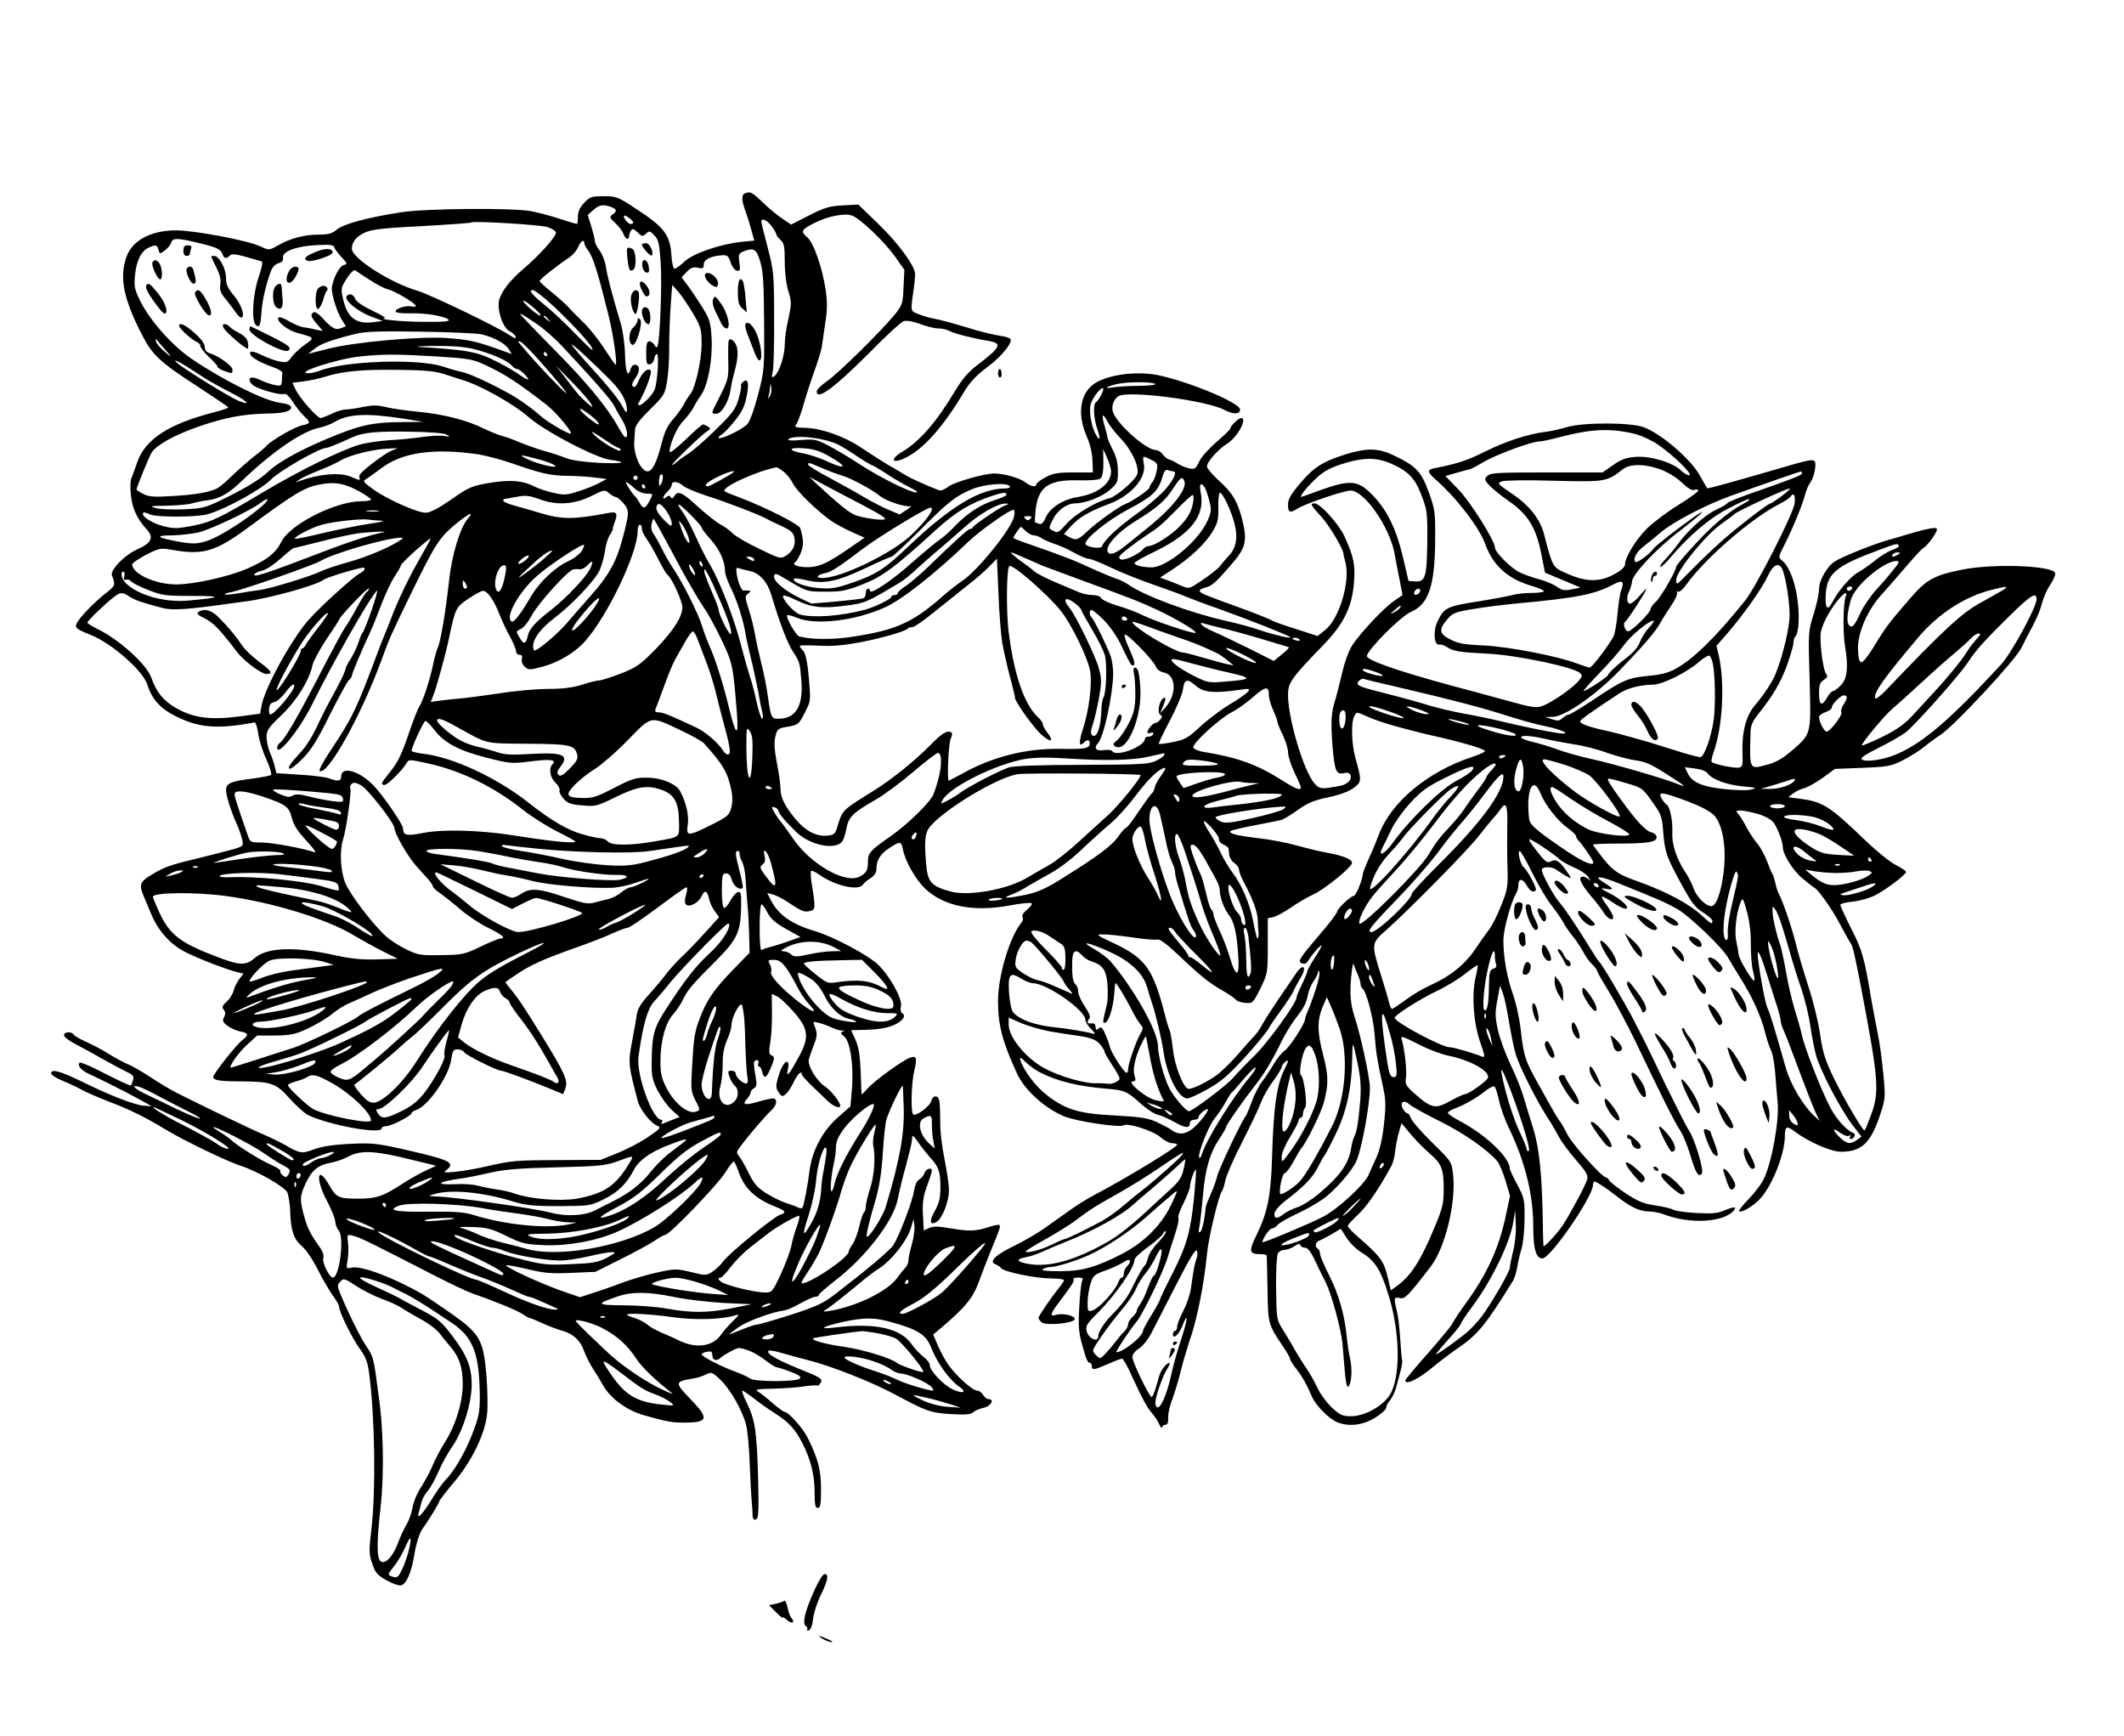 <?xml version="1.0" standalone="no"?>
<!DOCTYPE svg PUBLIC "-//W3C//DTD SVG 20010904//EN"
 "http://www.w3.org/TR/2001/REC-SVG-20010904/DTD/svg10.dtd">
<svg version="1.0" xmlns="http://www.w3.org/2000/svg"
 width="996pt" height="814pt" viewBox="0 0 996 814"
 preserveAspectRatio="xMidYMid meet">

<g transform="translate(0,814) scale(0.1,-0.1)"
fill="#000000" stroke="none">
<path d="M3493 7233 c-17 -6 -16 -32 3 -84 9 -24 21 -65 28 -90 l13 -47 -61
-6 c-100 -11 -223 -53 -266 -92 -20 -19 -42 -34 -47 -34 -6 0 -13 31 -15 69
-7 90 -34 126 -161 209 -89 59 -96 62 -156 62 -58 0 -65 -3 -92 -31 -20 -22
-29 -41 -29 -65 0 -19 -2 -34 -5 -34 -3 0 -41 11 -83 25 -42 14 -102 29 -132
35 -85 16 -494 13 -608 -5 -156 -24 -271 -55 -302 -81 -22 -19 -40 -24 -86
-24 -67 0 -135 -18 -193 -52 -39 -22 -40 -22 -78 -4 -57 28 -306 75 -396 76
-121 0 -210 -48 -236 -130 -31 -96 -11 -193 75 -360 48 -94 84 -128 259 -241
79 -52 145 -96 145 -99 0 -4 -28 -13 -62 -22 -214 -54 -326 -126 -364 -234
-11 -32 -24 -67 -28 -77 -5 -10 -6 -46 -2 -79 6 -62 29 -111 74 -160 34 -37
23 -64 -41 -92 -62 -27 -132 -99 -122 -124 17 -42 15 -49 -20 -76 -50 -38
-118 -106 -138 -137 -21 -31 -16 -36 59 -66 99 -40 245 -168 265 -233 20 -66
60 -111 129 -146 112 -57 198 -64 374 -31 5 1 13 -23 17 -53 4 -30 21 -84 38
-120 16 -36 26 -68 22 -73 -4 -4 -45 -12 -91 -18 -98 -12 -120 -22 -120 -53 0
-27 25 -105 51 -161 10 -22 21 -55 25 -72 6 -30 5 -31 -47 -46 -30 -8 -103
-27 -164 -42 -130 -31 -155 -40 -217 -78 -52 -31 -57 -46 -34 -99 8 -18 24
-58 37 -88 32 -75 89 -139 157 -173 58 -30 195 -83 245 -95 l29 -7 -20 -25
c-10 -14 -22 -38 -26 -53 -4 -16 -18 -40 -33 -53 -21 -19 -23 -27 -14 -38 9
-11 9 -20 2 -35 -9 -16 -7 -23 15 -40 14 -11 41 -23 60 -27 40 -7 42 -16 10
-41 -27 -20 -136 -158 -136 -172 0 -16 30 -21 128 -21 144 -1 166 -8 230 -80
30 -33 67 -67 83 -76 95 -48 349 -95 349 -64 0 6 10 10 21 10 24 0 119 49 119
61 0 4 9 11 20 14 57 18 155 159 166 238 6 41 10 47 30 47 13 0 27 -6 31 -14
8 -13 154 -86 173 -86 12 0 144 -49 233 -86 l58 -24 10 27 c14 36 -3 73 -113
251 -88 142 -103 164 -135 204 -18 22 -33 41 -33 43 0 1 24 18 53 37 65 44
121 69 272 123 66 23 146 54 177 69 31 14 63 26 71 26 8 0 71 43 141 95 69 52
130 95 135 95 5 0 4 -16 -2 -35 -7 -24 -7 -39 0 -46 15 -15 58 8 72 37 15 33
27 30 35 -7 3 -17 15 -44 27 -60 l21 -29 -66 -73 c-35 -39 -85 -91 -109 -113
-24 -23 -57 -59 -73 -80 -16 -22 -52 -65 -80 -96 -40 -44 -54 -67 -59 -100 -3
-24 -13 -80 -22 -126 -18 -95 -16 -108 28 -275 11 -41 62 -105 93 -116 17 -7
11 -14 -45 -52 -35 -24 -100 -58 -143 -75 l-79 -32 -195 -1 c-207 -1 -221 -2
-347 -31 -44 -10 -107 -21 -140 -24 -52 -5 -58 -4 -42 8 44 34 19 47 -181 93
-146 33 -165 35 -272 30 -79 -4 -132 -12 -168 -26 -58 -21 -64 -20 -132 19
-25 14 -70 36 -100 49 -54 22 -317 149 -415 199 -27 14 -81 46 -120 72 -38 25
-86 53 -105 60 -19 8 -58 29 -87 47 -28 18 -76 43 -106 57 -30 13 -58 29 -61
35 -10 16 -46 14 -46 -3 0 -8 28 -29 63 -46 34 -18 91 -49 127 -70 36 -20 82
-45 103 -55 31 -14 36 -21 31 -39 -4 -11 -8 -23 -10 -25 -3 -3 -56 22 -119 54
-62 33 -117 56 -121 53 -13 -13 5 -35 43 -53 68 -31 197 -97 247 -125 l48 -27
-38 3 c-43 3 -166 51 -292 114 -97 47 -142 60 -142 38 0 -8 25 -24 58 -37 31
-13 73 -33 92 -44 19 -10 74 -34 121 -52 102 -39 168 -72 268 -132 84 -51 283
-147 350 -169 78 -25 205 -98 218 -124 6 -14 13 -56 14 -94 3 -88 17 -127 56
-160 18 -15 51 -64 73 -108 22 -44 54 -99 70 -121 17 -23 30 -46 30 -53 0 -24
61 -148 96 -196 28 -38 38 -63 45 -116 27 -204 32 -546 11 -729 -12 -102 -12
-118 3 -163 14 -43 24 -55 67 -79 28 -16 58 -26 69 -24 26 7 49 61 64 155 7
42 22 89 33 105 40 57 82 127 82 134 0 4 30 43 66 86 85 99 149 230 158 323 4
36 2 118 -3 182 -14 164 -30 193 -157 284 -54 38 -118 81 -143 96 -131 76
-284 134 -330 125 -28 -6 -28 -6 -21 35 4 22 5 59 2 81 -5 40 -5 40 24 33 29
-6 91 -37 367 -179 81 -42 168 -83 194 -92 96 -33 209 -79 235 -97 14 -10 29
-18 33 -18 3 0 30 -11 59 -24 29 -14 71 -29 92 -35 52 -14 87 -47 103 -96 8
-22 27 -59 42 -83 16 -24 35 -55 43 -70 34 -66 115 -126 201 -149 104 -29 126
-33 183 -33 114 0 119 19 27 113 -71 74 -71 80 12 93 21 3 50 12 64 20 25 12
29 11 66 -24 48 -45 107 -149 123 -218 6 -28 14 -112 16 -185 3 -74 7 -150 9
-169 2 -19 4 -47 4 -62 1 -20 5 -26 16 -22 12 5 14 34 10 195 -6 217 -14 272
-53 352 -16 31 -25 57 -21 57 4 0 29 -17 56 -38 26 -21 71 -52 98 -69 63 -40
95 -75 127 -138 40 -78 58 -151 58 -232 0 -58 3 -73 15 -73 12 0 15 16 15 88
0 89 -13 141 -63 242 -22 44 -90 120 -107 120 -5 0 -31 19 -58 42 -27 24 -57
48 -68 54 -15 9 -2 12 66 13 47 1 112 5 145 10 33 5 63 7 67 5 4 -3 12 4 17
14 9 17 0 24 -99 63 -108 44 -159 73 -146 86 3 3 32 -1 63 -11 32 -9 85 -24
118 -32 109 -27 300 -102 410 -161 149 -80 168 -87 263 -93 70 -4 96 -2 106 9
8 7 29 16 47 20 35 7 55 41 25 41 -8 0 -20 9 -26 20 -6 11 -19 20 -28 20 -21
0 -97 68 -134 120 -14 19 -36 59 -49 89 l-23 54 30 25 c121 102 157 146 186
227 14 39 36 95 48 125 49 119 53 130 47 136 -3 4 -27 -1 -53 -10 -57 -19 -91
-20 -183 -4 -52 9 -76 9 -95 0 l-24 -11 -4 72 c-3 57 1 86 19 136 13 35 23 67
23 72 0 18 -29 9 -35 -11 -3 -11 -14 -24 -24 -30 -11 -5 -20 -25 -24 -49 -7
-53 -75 -229 -101 -263 -21 -27 -128 -117 -261 -219 -64 -50 -90 -62 -215
-103 -79 -25 -150 -46 -159 -46 -9 0 -42 -11 -73 -24 -32 -13 -58 -23 -58 -22
0 2 19 16 43 33 38 28 159 72 214 79 12 1 47 16 76 33 30 17 62 31 71 31 9 0
16 4 16 9 0 4 34 34 75 66 144 110 275 281 295 383 6 31 22 100 37 152 14 52
27 104 28 115 1 11 3 24 4 29 0 5 13 -9 27 -30 14 -21 39 -52 54 -69 42 -45
50 -68 50 -139 0 -51 -5 -75 -25 -111 -28 -49 -26 -72 5 -55 28 15 60 95 60
150 0 26 -10 91 -21 146 -12 58 -21 132 -20 179 0 44 -2 88 -5 98 -8 25 -31
21 -38 -7 -6 -24 -73 -72 -84 -61 -12 12 -8 151 5 203 15 63 11 75 -22 62 -36
-14 -167 -109 -197 -144 -15 -17 -27 -29 -28 -26 0 3 -2 51 -4 106 -3 74 -9
114 -24 148 l-21 46 42 1 c81 1 127 8 163 25 39 19 54 42 35 53 -7 5 -10 18
-6 33 8 33 -50 139 -107 195 -47 45 -208 131 -298 158 -108 32 -170 76 -205
144 l-17 34 27 -7 c15 -4 45 -19 67 -34 68 -45 78 -49 103 -44 29 5 30 14 14
113 -7 38 -9 72 -6 75 3 4 19 -3 36 -15 75 -54 188 -80 208 -48 4 7 20 20 36
30 17 11 27 26 27 42 0 42 17 70 59 98 52 34 57 34 65 -5 11 -57 60 -142 105
-185 89 -83 226 -110 397 -78 52 10 98 14 102 10 4 -4 -6 -17 -22 -30 -16 -13
-26 -28 -21 -34 4 -7 2 -18 -4 -25 -56 -68 -110 -248 -111 -368 0 -115 21
-194 91 -345 35 -75 132 -162 222 -198 58 -23 257 -53 276 -41 20 13 139 -26
172 -55 18 -16 43 -29 56 -29 13 0 23 -3 23 -7 0 -12 -239 -157 -385 -234 -33
-17 -85 -49 -115 -71 -30 -21 -83 -59 -117 -83 -34 -25 -100 -63 -145 -85 -89
-43 -122 -75 -91 -87 10 -4 23 -12 28 -19 14 -17 156 -47 232 -48 34 0 63 -4
63 -8 0 -3 -10 -19 -23 -35 -39 -48 -97 -133 -97 -142 0 -5 7 -14 15 -21 20
-17 155 -4 155 16 0 16 -59 29 -89 19 -29 -9 -26 5 12 55 66 88 76 103 71 112
-3 4 7 8 21 8 22 0 26 -3 19 -17 -4 -10 -10 -65 -13 -123 -5 -80 -2 -119 11
-165 21 -77 28 -95 39 -95 5 0 9 -7 9 -15 0 -20 10 -19 76 10 31 14 61 25 66
25 5 0 25 -35 44 -78 53 -115 75 -154 98 -180 11 -13 26 -35 32 -50 7 -15 13
-21 13 -14 1 6 8 12 16 12 10 0 14 10 13 34 -1 19 8 58 20 87 11 30 29 90 40
134 11 44 29 105 39 135 35 96 69 266 83 410 7 77 55 276 70 295 4 5 12 28 16
50 4 22 39 103 79 180 39 77 79 161 89 188 10 26 35 71 57 99 21 29 39 58 39
64 0 6 7 17 15 24 19 16 19 6 1 -28 -39 -76 -54 -178 -61 -422 -5 -174 -21
-253 -70 -355 -41 -83 -39 -95 18 -95 15 0 27 -3 27 -7 1 -5 2 -75 4 -158 2
-162 3 -164 70 -264 20 -29 36 -57 36 -63 0 -5 13 -26 29 -46 29 -38 48 -71
74 -132 19 -42 82 -105 120 -119 55 -21 117 -13 174 21 29 18 53 39 53 47 0 8
8 24 18 35 10 12 23 39 29 61 28 100 31 118 28 128 -2 7 -6 53 -9 102 -3 50
-10 108 -16 130 -15 60 -13 66 14 59 24 -6 41 12 144 146 69 89 121 302 106
433 -7 61 -7 61 -99 151 -51 50 -95 101 -99 114 -4 12 -11 22 -16 22 -5 0 -14
9 -21 21 -17 32 4 45 32 20 13 -11 78 -47 145 -80 109 -54 220 -132 266 -186
9 -11 26 -52 38 -91 l21 -71 -20 -94 c-31 -149 -89 -275 -187 -409 -30 -41
-58 -84 -63 -95 -5 -11 -57 -74 -115 -140 -58 -65 -106 -123 -106 -127 0 -24
63 6 130 63 30 25 82 64 115 87 93 63 131 108 260 317 7 11 16 41 20 65 4 25
13 63 20 85 7 23 14 85 14 138 1 94 -1 101 -34 163 -19 35 -35 69 -35 75 0 51
-110 156 -227 219 -35 18 -63 37 -63 42 0 5 12 13 28 19 48 18 103 49 142 80
21 17 43 29 48 25 5 -3 14 -32 21 -63 6 -32 27 -92 47 -132 75 -156 114 -310
114 -461 0 -107 13 -150 43 -150 38 0 237 290 237 344 0 9 3 16 8 16 9 0 56
-31 112 -75 59 -46 101 -65 144 -65 20 0 53 -7 73 -15 119 -45 276 -36 323 19
16 20 2 20 -46 0 -31 -13 -59 -15 -132 -11 -51 3 -98 10 -105 15 -7 5 -43 14
-82 20 -57 8 -83 19 -140 56 -38 25 -73 53 -78 61 -4 8 -12 15 -16 15 -18 0
-156 153 -179 198 -13 26 -29 54 -35 62 -13 17 -16 21 -102 175 -65 117 -69
128 -85 268 -6 48 -22 118 -35 155 -28 78 -45 173 -45 253 0 51 34 175 60 221
6 10 10 27 10 37 0 33 19 34 38 2 16 -29 32 -38 44 -25 7 7 -39 94 -57 108
-15 13 -31 76 -18 76 4 0 31 -46 58 -102 28 -56 68 -125 90 -152 22 -28 47
-64 55 -79 7 -15 28 -45 44 -65 17 -20 39 -54 50 -74 10 -20 29 -47 42 -59 13
-12 24 -27 24 -32 0 -5 26 -50 57 -100 31 -51 85 -153 121 -227 123 -258 184
-380 209 -417 14 -21 36 -73 49 -117 26 -87 38 -106 54 -90 13 13 -33 165 -60
204 -10 14 -59 111 -110 215 -50 105 -95 198 -100 207 -5 9 -26 50 -46 90 -42
82 -153 270 -164 278 -4 3 -22 30 -41 61 -63 103 -117 184 -147 219 -27 31
-82 133 -82 151 0 17 47 18 70 0 14 -10 36 -23 49 -31 23 -12 23 -11 -5 29
-33 46 -48 55 -73 42 -13 -8 -23 -2 -47 27 -44 55 -56 73 -52 77 4 5 113 -67
143 -95 11 -10 43 -27 70 -39 28 -12 57 -32 64 -44 11 -18 11 -20 0 -9 -7 6
-19 12 -26 12 -25 0 -12 -32 35 -88 27 -31 56 -69 65 -85 20 -30 50 -38 40 -9
-3 9 -17 32 -30 50 -14 18 -23 35 -21 38 3 2 25 -9 49 -26 41 -27 69 -38 69
-25 0 13 -38 44 -77 64 -49 25 -53 30 -18 23 35 -6 31 3 -12 29 -56 35 -24 34
64 -1 191 -77 221 -90 275 -120 57 -31 217 -184 242 -231 7 -13 32 -53 54 -89
57 -90 100 -183 119 -260 9 -36 22 -74 28 -85 7 -11 15 -56 19 -100 3 -44 9
-109 12 -144 8 -90 -29 -288 -67 -363 -11 -21 -42 -62 -69 -90 -28 -28 -48
-54 -45 -56 10 -11 68 23 101 60 57 64 114 210 114 293 0 45 9 48 46 20 63
-48 170 -95 217 -95 99 0 142 43 187 184 21 64 22 75 11 187 -6 65 -18 149
-26 186 -8 37 -21 109 -30 158 -32 193 -42 230 -94 331 -28 56 -51 106 -51
112 0 5 27 12 60 15 35 4 80 17 108 32 49 26 135 91 140 106 2 4 -19 19 -47
33 -28 14 -92 66 -143 115 -172 165 -199 182 -313 197 l-49 6 24 19 c14 10 37
21 52 24 14 4 53 25 85 48 l58 42 130 5 c121 5 134 8 191 37 34 18 75 43 91
57 17 14 56 43 86 63 68 47 346 346 376 405 12 24 25 50 29 58 38 69 57 111
68 153 7 27 25 67 40 88 14 21 24 45 21 53 -14 35 -298 45 -442 14 -127 -26
-162 -46 -238 -134 -97 -112 -115 -135 -168 -223 -25 -42 -52 -76 -60 -76 -9
0 -14 16 -16 52 -5 83 44 196 120 276 12 13 55 62 96 110 41 48 80 91 87 95
25 14 75 85 66 94 -6 6 -46 -1 -98 -16 -49 -15 -114 -33 -144 -42 -30 -9 -99
-34 -153 -57 -88 -37 -100 -46 -127 -87 -19 -30 -30 -60 -30 -83 0 -20 -11
-72 -25 -116 -25 -79 -26 -84 -19 -308 7 -263 9 -253 -89 -337 -40 -34 -72
-52 -113 -62 -82 -22 -80 -25 -75 158 1 26 11 49 36 80 67 83 105 147 135 229
16 46 30 92 30 104 0 12 4 25 9 31 16 16 21 94 10 173 -11 84 -40 157 -71 182
-20 16 -20 16 15 85 38 76 81 182 93 229 4 17 15 42 25 56 10 14 19 43 21 65
4 48 4 48 -157 1 -234 -68 -346 -99 -349 -96 -2 2 -18 29 -35 60 -43 77 -180
195 -263 226 -61 23 -283 23 -358 1 -30 -9 -77 -20 -105 -23 -85 -11 -186 -45
-285 -94 -82 -41 -129 -56 -237 -77 -31 -6 -29 -19 8 -51 100 -88 206 -226
234 -304 36 -101 107 -164 218 -196 31 -9 57 -20 57 -25 0 -4 -26 -8 -57 -8
-31 0 -70 -4 -87 -9 -17 -5 -92 -19 -166 -31 -146 -23 -158 -29 -189 -94 -22
-45 -16 -114 9 -108 7 1 22 -3 34 -11 32 -21 60 -25 196 -32 135 -7 401 -63
430 -91 12 -12 10 -18 -15 -45 -37 -37 -124 -96 -165 -110 -25 -9 -53 -5 -163
26 -72 20 -190 52 -262 71 -247 67 -395 118 -395 138 0 27 158 186 206 207 83
35 112 121 114 331 1 136 0 147 -29 228 -35 98 -61 125 -161 173 -76 37 -127
38 -229 7 -106 -33 -151 -61 -213 -135 -45 -53 -58 -75 -58 -102 0 -36 9 -40
44 -18 35 23 217 85 250 85 63 0 181 -168 205 -292 5 -29 16 -86 24 -125 l14
-73 -39 -27 c-48 -32 -156 -148 -196 -207 -18 -29 -37 -80 -51 -143 -13 -54
-27 -109 -32 -123 -16 -49 -19 -100 -10 -211 10 -117 17 -133 57 -123 27 7 39
-20 18 -41 -16 -15 -31 -20 -97 -29 -32 -4 -43 -1 -62 20 -50 54 -125 304
-125 416 0 57 15 78 163 231 97 100 136 177 146 291 7 89 0 124 -44 221 -28
60 -114 155 -141 155 -22 0 -17 -10 30 -60 38 -41 106 -154 106 -177 0 -5 4
-21 9 -38 24 -90 -28 -266 -95 -319 l-35 -28 -102 33 c-56 17 -107 36 -113 40
-6 5 -71 31 -145 58 -176 64 -186 68 -193 79 -3 5 7 12 22 16 33 7 51 22 125
108 70 80 77 111 52 213 -22 85 -46 126 -114 186 -28 26 -51 54 -51 62 0 22
53 81 95 107 48 30 97 120 65 120 -12 0 -50 -37 -50 -48 0 -5 -29 -33 -64 -63
-35 -30 -72 -71 -82 -92 -16 -35 -21 -38 -48 -33 -16 4 -41 14 -55 23 -15 10
-32 18 -40 19 -7 2 -20 12 -28 23 -8 12 -23 21 -33 21 -44 0 -178 118 -200
176 -10 26 1 61 24 76 43 29 409 -18 498 -64 41 -22 73 -21 73 2 0 30 -224
125 -375 159 -92 21 -214 10 -290 -27 -82 -40 -104 -145 -54 -258 16 -36 26
-79 27 -113 l2 -56 -90 0 c-74 0 -98 -4 -132 -23 -24 -12 -43 -27 -43 -32 0
-16 -25 -12 -51 8 -26 21 -102 42 -146 42 -47 0 -183 -39 -213 -60 -15 -11
-33 -20 -39 -20 -12 0 -135 54 -161 70 -8 5 -31 19 -50 30 -46 26 -94 56 -166
104 -75 50 -183 88 -256 90 -47 1 -54 3 -45 15 7 8 22 48 34 90 12 42 35 114
52 161 17 47 33 99 35 115 2 17 10 66 16 111 10 61 10 98 2 155 -17 108 -56
220 -87 247 -32 27 -27 35 33 66 65 33 144 48 178 35 39 -14 152 -123 202
-193 l43 -61 -4 -81 c-3 -78 -5 -84 -42 -130 -65 -79 -266 -277 -318 -312 -26
-18 -47 -39 -47 -47 0 -45 83 17 246 180 77 79 150 146 162 149 14 5 44 -1 77
-13 31 -12 69 -21 86 -21 17 0 40 -5 52 -12 22 -12 108 -34 181 -46 68 -12 61
-28 -50 -113 -43 -32 -72 -67 -104 -120 -88 -147 -166 -237 -247 -286 -66 -39
-49 -62 20 -26 82 42 173 146 270 309 26 43 56 74 102 109 63 46 115 105 115
132 0 7 -21 15 -47 18 -27 4 -77 16 -113 26 -109 33 -163 48 -200 55 -19 3
-52 13 -72 21 -40 16 -39 7 -22 128 4 28 6 57 5 65 -6 41 -83 144 -170 228
l-96 93 -73 -4 c-62 -3 -87 -11 -158 -47 l-84 -43 -40 27 c-22 14 -63 48 -92
76 -51 49 -60 54 -85 43z m-609 -73 c7 -7 3 -15 -9 -24 -19 -13 -18 -15 11
-43 17 -15 34 -38 38 -51 8 -23 26 -30 26 -9 0 6 4 18 9 26 7 11 13 9 31 -9
20 -20 23 -20 39 -6 16 15 19 14 40 -8 19 -20 23 -39 29 -127 7 -99 -3 -357
-14 -389 -5 -13 -7 -12 -15 3 -6 9 -17 17 -24 17 -11 0 -15 -14 -15 -56 0 -47
3 -55 18 -52 9 2 18 13 20 26 2 12 7 22 12 22 12 0 3 -131 -10 -166 -10 -26
-57 -74 -72 -74 -5 0 -7 3 -5 8 32 54 67 146 58 155 -14 14 -40 -9 -58 -52
-10 -23 -18 -30 -25 -23 -7 7 -3 19 12 40 23 32 21 62 -4 62 -7 0 -16 -9 -19
-20 -12 -45 -24 -15 -26 66 -1 49 -10 112 -20 147 -41 136 -64 224 -70 268 -4
25 -17 58 -29 74 -12 15 -22 35 -22 43 0 8 -8 40 -17 70 l-17 54 28 25 c23 19
36 23 60 19 17 -4 35 -11 40 -16z m69 -44 c20 -16 22 -26 4 -26 -7 0 -18 9
-25 20 -14 23 -5 26 21 6z m665 -36 c12 -16 22 -33 22 -38 0 -5 9 -17 20 -27
17 -15 20 -31 20 -103 0 -52 7 -106 17 -138 15 -49 15 -58 0 -129 -10 -41 -17
-95 -17 -119 0 -51 -25 -130 -47 -148 -15 -12 -16 -9 -9 22 4 19 7 132 6 250
0 206 -2 220 -30 329 -17 63 -30 118 -30 122 0 19 27 7 48 -21z m-1053 -4 c22
-7 41 -18 42 -26 3 -17 -78 -108 -152 -170 -64 -55 -102 -104 -114 -145 -12
-45 16 -132 49 -148 13 -7 26 -18 28 -26 3 -10 -6 -8 -29 8 -60 40 -372 190
-429 207 -128 37 -308 152 -310 197 0 33 21 59 64 78 34 14 87 20 266 29 124
7 227 14 230 17 9 8 314 -10 355 -21z m-1622 -78 c73 -18 91 -27 98 -45 10
-26 19 -29 37 -11 9 9 26 7 74 -6 35 -10 68 -20 74 -21 8 -2 3 -27 -14 -77
-26 -77 -34 -200 -13 -221 17 -17 23 -3 27 58 3 54 23 139 46 198 6 15 21 30
34 33 16 4 23 12 21 27 -3 29 67 54 162 58 59 3 75 1 79 -11 2 -8 18 -29 34
-46 28 -30 28 -32 9 -37 -21 -5 -55 -75 -55 -112 1 -34 25 -108 46 -143 l20
-32 -24 -9 c-25 -10 -43 0 -90 52 -14 16 -31 26 -37 23 -17 -11 -14 -21 16
-56 l27 -32 -35 7 c-19 5 -44 9 -57 11 -12 1 -42 14 -67 28 -26 16 -46 22 -50
16 -10 -16 44 -59 89 -71 83 -22 82 -22 37 -54 -23 -16 -51 -42 -63 -58 -18
-26 -25 -28 -57 -22 -20 4 -57 17 -83 30 -30 15 -50 20 -54 14 -10 -17 31 -44
116 -74 19 -7 35 -18 34 -24 -1 -6 -2 -23 -2 -37 -2 -23 -5 -25 -34 -19 -18 4
-46 13 -62 21 -16 8 -35 14 -43 14 -23 0 -14 -29 15 -43 40 -20 119 -40 135
-34 8 3 24 -12 40 -37 14 -23 38 -52 52 -66 33 -31 32 -36 -7 -44 -35 -7 -142
-68 -168 -96 -8 -9 -37 -34 -65 -55 -27 -22 -70 -60 -95 -84 -25 -24 -54 -50
-66 -57 -30 -20 -105 -34 -220 -40 -82 -5 -107 -3 -132 10 -18 9 -32 19 -32
21 0 9 60 156 71 173 23 36 106 82 220 122 122 42 211 59 319 61 80 1 115 10
115 29 0 10 -17 17 -55 22 -74 11 -265 106 -412 206 -90 61 -194 178 -240 270
-27 55 -30 69 -25 121 6 67 29 114 64 130 33 15 40 14 46 -10 6 -21 6 -21 31
-2 13 10 27 26 29 36 7 23 31 22 140 -5z m1797 2 c0 -6 9 -24 21 -39 21 -28
47 -115 93 -301 22 -88 42 -230 33 -230 -3 0 -27 35 -55 78 -27 42 -70 95 -94
118 -23 23 -55 54 -69 70 -14 16 -51 49 -82 74 -31 25 -56 48 -57 52 0 8 90
79 140 111 15 10 33 31 40 47 12 29 30 41 30 20z m825 -87 c14 -46 17 -104 18
-283 2 -218 1 -229 -28 -339 -17 -67 -38 -125 -50 -139 -21 -24 -125 -75 -135
-65 -3 2 3 9 12 14 10 5 38 34 62 64 33 40 48 70 56 111 14 65 8 93 -15 74 -8
-7 -13 -15 -10 -19 2 -4 -3 -32 -12 -62 -13 -46 -28 -67 -104 -141 -48 -48
-107 -99 -131 -115 -24 -15 -49 -34 -56 -40 -7 -7 -16 -13 -20 -13 -9 1 142
145 165 159 16 9 16 12 3 21 -8 5 -19 10 -24 10 -4 0 -41 -32 -82 -72 -41 -39
-74 -65 -74 -56 0 36 35 116 64 144 17 18 38 45 46 60 8 16 24 43 36 59 33 45
56 167 51 266 -4 75 -8 90 -41 144 -20 33 -51 79 -68 102 l-32 43 24 25 c19
20 30 24 52 20 24 -6 28 -3 28 14 0 24 31 40 83 44 28 2 33 -2 43 -33 6 -19
19 -37 29 -39 16 -3 17 3 12 39 -5 36 -2 42 16 50 52 21 65 13 82 -47z m-1832
-85 c32 -21 70 -41 85 -44 33 -8 131 -66 132 -78 0 -4 -9 -6 -21 -3 -26 7 -81
-12 -73 -25 3 -5 34 -8 67 -7 72 2 163 -13 180 -30 8 -8 -22 -11 -119 -10
-107 1 -217 12 -179 18 6 1 -22 17 -62 36 -44 21 -74 42 -78 55 -7 21 -30 27
-40 10 -11 -18 51 -69 112 -93 l58 -22 -40 -5 c-84 -12 -126 19 -146 107 -11
49 -11 53 17 97 15 24 33 42 39 39 5 -4 36 -24 68 -45z m1516 -156 c38 -65 41
-76 41 -144 0 -79 -30 -209 -53 -236 -8 -10 -22 -31 -30 -48 -9 -16 -31 -48
-51 -70 -24 -27 -40 -59 -51 -104 -34 -132 -60 -166 -96 -122 -21 25 -38 82
-35 120 1 17 3 44 4 59 1 18 23 47 71 94 65 64 69 71 79 131 6 35 11 107 10
160 0 54 3 141 7 195 l7 97 28 -31 c15 -17 46 -63 69 -101z m-692 67 c105 -91
241 -239 219 -239 -3 0 -40 36 -83 80 -43 45 -106 104 -140 131 -59 48 -76 69
-54 69 6 0 31 -19 58 -41z m-52 -44 c22 -19 35 -35 29 -35 -14 0 -92 69 -79
70 6 0 28 -16 50 -35z m15 -76 c30 -20 82 -66 115 -101 157 -168 231 -253 246
-282 8 -17 25 -47 37 -66 21 -34 30 -80 15 -80 -5 0 -20 22 -34 48 -52 93
-149 211 -303 366 -86 87 -156 160 -156 163 0 5 12 -2 80 -48z m51 24 c13 -16
12 -17 -3 -4 -10 7 -18 15 -18 17 0 8 8 3 21 -13z m-311 -71 c57 -14 108 -42
125 -68 l15 -24 -67 24 c-101 36 -139 44 -238 51 -125 9 -435 -19 -555 -50
l-95 -24 29 23 c29 24 82 43 191 70 47 12 112 14 310 11 138 -2 266 -8 285
-13z m-1485 -72 c29 -33 32 -38 10 -20 -36 30 -54 52 -55 64 0 5 1 7 3 5 1 -2
20 -24 42 -49z m1760 -57 c122 -138 160 -191 74 -103 -41 41 -96 101 -124 133
-27 32 -52 61 -55 64 -3 3 2 4 10 1 8 -2 51 -45 95 -95z m329 -87 c51 -52 76
-99 76 -138 -1 -18 -6 -13 -25 23 -13 25 -70 96 -127 158 -57 62 -105 118
-107 125 -4 12 101 -85 183 -168z m-649 149 c78 -18 165 -55 184 -78 7 -10 19
-17 25 -17 7 0 23 -11 36 -25 32 -34 18 -32 -36 6 -24 16 -77 46 -118 65 -75
36 -127 44 -336 57 -30 2 -2 4 62 5 76 1 140 -3 183 -13z m350 -25 c3 -5 1
-10 -4 -10 -6 0 -11 5 -11 10 0 6 2 10 4 10 3 0 8 -4 11 -10z m-521 -11 c157
-10 174 -13 235 -42 88 -41 147 -79 284 -185 52 -41 136 -145 109 -135 -33 12
-108 57 -137 83 -42 37 -95 75 -141 101 -87 49 -191 97 -224 104 -19 4 -62 16
-95 27 -120 38 -461 26 -578 -21 -16 -6 -38 -11 -50 -11 -73 0 135 68 243 79
109 11 165 11 354 0z m-1171 -46 c23 -15 65 -41 92 -59 28 -17 83 -48 124 -68
72 -37 93 -61 29 -35 -34 13 -223 129 -274 167 -41 30 -22 27 29 -5z m1898
-176 c11 -21 10 -20 -17 3 -37 33 -41 37 -97 111 l-49 64 76 -78 c42 -43 81
-88 87 -100z m-691 140 c30 -10 78 -25 105 -34 81 -27 231 -113 292 -167 72
-65 315 -193 385 -202 88 -12 58 -19 -55 -14 -69 4 -127 12 -152 22 -22 9 -67
24 -100 33 -33 9 -85 28 -115 40 -30 13 -68 27 -85 31 -16 4 -56 20 -87 35
-78 39 -191 68 -312 79 -55 5 -122 15 -149 22 -37 9 -60 9 -105 0 -32 -7 -69
-12 -83 -12 -13 -1 -42 -9 -64 -20 -22 -11 -45 -19 -52 -20 -15 0 -96 91 -116
132 l-16 33 52 7 c28 3 74 13 102 22 84 26 172 34 340 32 121 -1 173 -6 215
-19z m3335 -46 c12 -5 -16 -9 -70 -10 -50 0 -106 -4 -125 -7 -47 -9 -34 3 16
15 48 11 152 12 179 2z m-1805 -58 c-11 -17 -11 -17 -6 0 3 10 7 28 7 40 2 22
2 22 6 0 2 -12 -1 -30 -7 -40z m1555 8 c-8 -17 -19 -33 -25 -36 -15 -9 -12
-76 5 -125 18 -51 13 -64 -9 -22 -19 37 -30 104 -22 135 7 28 43 77 57 77 5 0
3 -13 -6 -29z m-2360 -132 c11 -18 -7 -9 -46 22 -21 17 -39 35 -39 41 0 10 74
-45 85 -63z m-905 17 l85 -14 -101 -1 c-128 -1 -184 -12 -298 -57 -157 -62
-277 -126 -330 -177 -33 -31 -92 -68 -173 -109 -120 -60 -124 -61 -220 -66
-54 -2 -114 0 -133 6 -31 9 -25 10 50 11 47 1 101 5 120 11 19 5 51 12 71 14
60 8 100 31 165 93 144 138 285 234 364 248 19 4 51 16 70 27 64 38 151 42
330 14z m3295 -15 c8 -16 36 -52 62 -79 54 -57 90 -140 74 -170 -17 -32 -99
-101 -128 -108 -62 -15 -161 -74 -201 -119 -36 -41 -43 -45 -61 -35 -25 13
-25 12 -2 58 21 41 66 72 103 72 47 0 125 30 162 63 36 31 39 36 38 89 0 38
-8 69 -24 99 -12 24 -23 49 -24 54 0 6 -6 28 -12 50 -19 64 -13 75 13 26z
m2474 -56 c30 -8 77 -30 105 -49 75 -52 163 -138 148 -144 -7 -2 -24 8 -38 21
-38 38 -143 70 -213 65 -44 -3 -67 -11 -106 -38 l-50 -35 -262 0 c-228 0 -264
-2 -278 -16 -15 -15 -15 -18 7 -43 13 -14 54 -48 91 -74 91 -62 130 -125 154
-247 l18 -90 84 -35 83 -35 -41 -8 c-34 -7 -46 -5 -70 12 -16 11 -53 27 -83
35 -31 8 -73 23 -95 34 -42 22 -113 94 -113 115 0 32 -116 216 -172 273 l-60
62 55 16 c30 9 58 16 61 16 2 0 31 15 63 34 60 35 225 96 260 96 11 0 55 9 99
21 151 39 238 42 353 14z m-5574 -3 c17 -10 16 -11 -11 -6 -17 3 -64 1 -105
-5 -41 -6 -110 -13 -155 -15 -45 -3 -107 -12 -138 -21 -87 -25 -285 -123 -451
-222 -208 -124 -244 -141 -335 -159 -71 -13 -86 -13 -137 0 -53 14 -104 48
-91 62 4 3 17 0 29 -7 29 -15 224 -15 276 1 84 25 248 115 293 161 40 41 228
149 260 149 9 0 53 18 125 51 45 21 118 28 265 25 95 -1 163 -7 175 -14z m749
-29 c26 -18 52 -33 57 -33 5 0 9 -5 9 -11 0 -14 -87 36 -120 69 -29 28 -16 22
54 -25z m1089 -19 c18 -9 57 -33 87 -54 30 -20 62 -39 71 -42 8 -3 42 -23 75
-45 32 -21 79 -48 104 -60 25 -12 37 -22 27 -22 -27 -1 -170 70 -262 130 -44
29 -109 68 -145 87 -61 32 -69 34 -134 29 -40 -4 -65 -2 -60 3 24 24 171 8
237 -26z m-2103 -30 c-32 -15 -126 -86 -142 -108 -4 -6 -4 -14 -2 -18 7 -12
-2 -10 -44 8 -49 20 -146 12 -237 -21 l-20 -7 20 14 c11 8 52 27 90 42 39 15
84 36 100 46 45 27 154 54 230 57 l40 2 -35 -15z m2070 -30 c76 -44 65 -57
-17 -19 -31 15 -83 33 -115 39 -77 14 -74 30 5 24 48 -4 76 -14 127 -44z
m-1658 16 c36 -6 106 -24 155 -41 140 -49 183 -59 263 -60 41 0 100 -4 130 -8
l55 -7 -40 -21 c-22 -11 -66 -29 -97 -38 -49 -16 -65 -17 -111 -6 -30 6 -71
20 -91 30 -54 28 -112 33 -210 17 -83 -14 -96 -19 -180 -78 -63 -43 -99 -62
-121 -62 -40 1 -180 63 -245 110 -47 34 -50 38 -33 48 10 6 43 30 73 52 96 73
245 94 452 64z m2968 -81 c0 -56 -62 -104 -155 -119 -70 -11 -132 -51 -151
-96 -11 -25 -20 -34 -30 -30 -9 3 -18 6 -20 6 -2 0 -1 26 2 58 13 111 61 144
204 140 62 -1 94 2 102 10 8 8 13 37 12 75 l-1 62 18 -40 c10 -22 19 -52 19
-66z m-2675 55 c28 -8 57 -19 65 -25 28 -19 -70 2 -124 27 -54 25 -36 24 59
-2z m2864 0 c29 -15 31 -19 25 -52 -4 -21 -13 -44 -20 -53 -8 -8 -14 -20 -14
-25 0 -10 -82 -66 -113 -77 -28 -11 -129 -82 -176 -126 -47 -44 -54 -47 -89
-28 l-23 13 33 37 c38 41 85 69 178 104 104 39 177 122 164 188 -7 40 -7 40
35 19z m1123 -17 c83 -37 113 -68 144 -150 26 -67 28 -81 27 -212 -2 -170 -9
-193 -55 -191 l-33 2 -27 115 c-31 130 -74 218 -141 287 -71 73 -105 75 -262
18 -38 -14 -71 -26 -73 -26 -9 0 21 40 55 73 46 47 79 65 158 88 85 25 144 23
207 -4z m-2671 -20 c30 -13 74 -30 99 -37 46 -15 136 -63 180 -98 30 -23 118
-51 140 -45 8 3 0 -5 -18 -17 l-33 -22 -48 20 c-27 11 -78 37 -114 58 -36 22
-111 63 -166 93 -56 29 -101 58 -101 62 0 12 0 12 61 -14z m3936 -8 c34 -13
75 -38 100 -62 26 -25 47 -38 57 -34 8 3 18 3 20 -2 3 -4 -38 -34 -91 -67 -53
-32 -120 -83 -150 -112 -52 -52 -103 -135 -103 -169 0 -11 -19 -29 -50 -45
-68 -38 -133 -37 -220 2 -71 31 -68 27 -110 187 -18 69 -68 133 -148 187 -69
47 -73 50 -50 59 13 5 118 7 245 3 241 -6 248 -5 323 54 33 26 103 26 177 -1z
m-4113 -10 c15 -11 35 -37 45 -57 19 -37 118 -133 183 -177 20 -13 62 -36 94
-50 l58 -26 -68 -47 c-102 -71 -145 -91 -196 -91 -49 -1 -80 12 -61 23 6 4 18
24 26 44 14 33 14 60 -2 115 -5 18 -156 95 -281 143 -35 13 -68 26 -73 30 -25
15 144 94 242 113 4 0 18 -8 33 -20z m1827 1 c19 0 8 -30 -30 -77 -21 -27 -83
-81 -138 -120 -93 -67 -155 -125 -165 -154 -5 -15 -78 -4 -78 12 0 26 107 111
199 160 113 59 142 86 160 147 9 32 16 42 27 38 9 -3 20 -6 25 -6z m-2062 -4
c-11 -11 -111 -66 -119 -66 -24 0 -6 19 43 43 44 22 90 36 76 23z m5011 -4 c0
-10 -29 -21 -204 -83 -77 -26 -142 -52 -145 -57 -3 -6 -28 -20 -56 -33 -52
-25 -131 -96 -180 -164 -16 -22 -42 -53 -57 -69 -16 -16 -26 -31 -23 -34 3 -3
25 16 48 44 87 102 181 183 268 228 48 26 93 46 100 46 8 -1 -4 -10 -26 -22
-68 -36 -147 -102 -232 -196 -46 -49 -83 -94 -83 -99 0 -19 -70 -140 -94 -163
-15 -13 -26 -29 -26 -36 0 -16 -89 -104 -105 -104 -15 0 -27 38 -14 45 11 7
99 143 99 153 0 3 -14 -10 -31 -31 -17 -20 -37 -37 -45 -37 -17 0 -18 33 -3
61 5 11 11 31 12 43 3 35 118 157 224 237 90 69 143 118 72 69 -85 -60 -189
-141 -196 -153 -14 -22 -74 -67 -83 -62 -15 9 2 45 31 68 16 12 55 44 87 71
56 48 209 128 322 169 167 60 326 115 333 116 4 1 7 -3 7 -7z m-5349 -49 c-9
-16 -10 -15 -11 8 0 14 3 29 8 33 12 12 14 -22 3 -41z m-111 27 c0 -5 -4 -10
-10 -10 -5 0 -10 5 -10 10 0 6 5 10 10 10 6 0 10 -4 10 -10z m950 -73 c176
-91 210 -111 210 -120 0 -10 -93 2 -137 17 -29 10 -81 52 -193 156 -19 18 -28
28 -20 22 8 -5 71 -39 140 -75z m1614 57 c14 -37 -58 -128 -179 -224 -31 -25
-71 -57 -88 -71 -47 -39 -77 -53 -89 -41 -24 24 37 94 135 154 93 58 131 90
169 149 34 52 42 58 52 33z m-3871 -47 c31 -17 57 -35 57 -39 0 -5 -20 -8 -45
-8 -120 0 -333 -107 -375 -189 -27 -54 -66 -85 -156 -125 -87 -39 -253 -76
-338 -76 -97 0 -206 50 -206 94 0 6 29 26 65 45 64 32 66 33 128 22 140 -24
198 -7 350 105 228 168 266 190 344 204 66 11 108 4 176 -33z m1288 17 c17
-16 40 -27 58 -28 36 -1 35 1 16 -36 -19 -36 -30 -38 -46 -7 -7 12 -15 24 -18
27 -14 11 -52 70 -45 70 4 0 20 -12 35 -26z m233 8 c12 -10 62 -31 111 -47 94
-30 237 -85 271 -103 10 -6 45 -23 76 -37 45 -21 58 -31 63 -55 7 -34 -6 -64
-40 -86 -24 -15 -29 -14 -127 34 -57 27 -112 60 -123 72 -11 12 -36 30 -55 40
-19 10 -67 48 -107 84 -73 68 -95 78 -111 50 -7 -12 -11 -13 -17 -5 -5 9 -10
9 -21 0 -22 -18 -16 6 6 26 11 10 20 24 20 32 0 19 30 16 54 -5z m-179 -2 c3
-5 1 -10 -4 -10 -6 0 -11 5 -11 10 0 6 2 10 4 10 3 0 8 -4 11 -10z m1710 0 c4
-6 -6 -10 -22 -10 -119 -1 -257 -84 -464 -282 -100 -95 -144 -123 -250 -159
-80 -28 -101 -31 -162 -26 -62 5 -127 30 -113 44 3 3 28 0 57 -7 80 -20 144
-7 275 55 63 30 120 55 125 55 5 0 62 53 127 118 139 140 173 166 249 198 60
25 166 33 178 14z m912 -2 c6 -7 16 -36 23 -63 12 -46 11 -55 -8 -97 -42 -95
-190 -218 -262 -218 -43 0 -80 10 -80 20 0 5 46 31 103 58 162 80 228 165 208
270 -8 42 -2 53 16 30z m-2760 -48 c6 0 23 -14 37 -30 28 -34 28 -42 -6 -170
-27 -102 -66 -172 -146 -261 -37 -42 -89 -101 -116 -133 -44 -50 -133 -126
-150 -126 -3 0 -6 10 -6 21 0 35 37 84 98 130 82 62 192 177 214 226 10 22 21
63 25 90 3 26 13 59 22 73 9 13 15 27 15 30 -1 3 2 15 7 28 18 46 12 55 -28
47 -164 -31 -216 -31 -317 -1 -45 13 -102 30 -128 37 -27 7 -48 17 -48 21 0 4
2 8 4 8 2 0 27 5 56 10 45 9 61 7 111 -11 80 -30 165 -24 245 17 57 28 60 29
80 12 11 -10 25 -18 31 -18z m5469 5 c-26 -19 -49 -35 -53 -35 -8 0 -76 -50
-161 -119 -64 -51 -143 -124 -238 -221 -42 -44 -44 -44 -44 -19 0 42 144 218
218 267 20 14 46 33 57 43 19 16 240 118 258 119 5 0 -12 -16 -37 -35z m-3636
6 c0 -5 -24 -16 -53 -25 -64 -19 -131 -62 -189 -122 -23 -26 -56 -54 -71 -64
-16 -10 -72 -57 -126 -104 -94 -85 -201 -157 -201 -136 0 5 -4 10 -10 10 -5 0
-10 -9 -10 -19 0 -11 -4 -22 -9 -25 -5 -3 -62 -10 -127 -16 l-119 -10 -60 29
c-66 33 -115 74 -115 96 0 20 8 19 55 -10 98 -59 98 -59 185 -59 73 -1 97 4
172 33 94 36 154 80 345 255 96 87 162 127 268 162 49 16 65 17 65 5z m1035
-43 c54 -119 56 -193 7 -244 -15 -16 -34 -38 -42 -49 -8 -11 -44 -39 -79 -63
-64 -43 -64 -44 -100 -29 -20 8 -51 21 -68 27 l-33 12 58 38 c82 53 156 123
188 178 25 40 28 57 27 115 -1 38 3 67 8 67 6 0 21 -24 34 -52z m-159 15 c-6
-46 -22 -76 -62 -119 -40 -42 -121 -94 -147 -94 -8 0 -20 -6 -26 -14 -22 -26
-91 -57 -107 -48 -12 7 -7 16 28 44 24 19 63 48 88 64 62 41 74 50 149 126 36
37 69 67 73 67 4 1 6 -11 4 -26z m2819 -15 c-9 -54 -181 -390 -231 -453 -138
-172 -243 -275 -327 -321 -35 -19 -71 -28 -130 -33 -93 -9 -119 -20 -260 -115
-55 -36 -104 -66 -110 -66 -6 0 -19 -7 -29 -16 -14 -14 -24 -15 -50 -6 l-33
10 38 1 c56 2 201 103 312 218 114 118 166 179 191 223 10 19 34 56 52 83 18
26 30 53 26 59 -4 7 -3 8 4 4 7 -4 24 11 41 35 90 124 303 308 433 375 26 13
49 28 53 34 16 25 26 8 20 -32z m-7190 -14 c-70 -61 -198 -142 -254 -160 -45
-14 -63 -15 -120 -6 -118 21 -132 32 -40 32 35 1 90 7 121 14 56 14 239 100
288 137 43 32 47 20 5 -17z m1903 -24 c12 -18 22 -42 22 -54 0 -18 -5 -15 -39
19 -24 25 -36 46 -33 58 6 24 23 17 50 -23z m162 -73 c0 -5 19 -31 43 -57 42
-46 67 -103 67 -150 0 -12 12 -45 26 -74 28 -55 58 -148 69 -211 3 -22 15 -76
26 -120 11 -44 26 -114 34 -155 7 -41 16 -87 20 -102 4 -16 3 -28 -1 -28 -5 0
-16 35 -26 78 -9 42 -23 97 -32 122 -8 25 -25 83 -37 130 -34 136 -102 313
-154 400 -18 30 -47 89 -65 130 -19 41 -44 89 -57 107 -39 53 -26 50 32 -7 30
-30 55 -58 55 -63z m1422 103 c-27 -11 -146 -92 -150 -102 -2 -5 -8 -8 -13 -8
-9 0 -69 -54 -198 -179 -36 -35 -83 -74 -103 -88 -21 -13 -38 -28 -38 -33 0
-6 -7 -10 -15 -10 -8 0 -15 -3 -15 -8 0 -10 -77 -48 -125 -61 -114 -30 -243
-39 -304 -22 -27 7 -88 77 -78 88 4 3 31 -5 59 -20 72 -35 122 -41 230 -27 95
12 100 14 260 110 15 9 49 36 75 61 27 24 77 69 113 99 36 30 90 78 122 106
60 54 148 104 182 103 20 0 20 -1 -2 -9z m-342 -17 c0 -18 -44 -72 -102 -126
-91 -84 -325 -197 -411 -197 -36 0 -27 15 13 23 29 6 64 29 172 111 76 58 301
195 321 196 4 0 7 -3 7 -7z m-2597 -10 c-13 -2 -35 -2 -50 0 -16 2 -5 4 22 4
28 0 40 -2 28 -4z m2982 -25 c-12 -58 -175 -259 -245 -303 -20 -13 -63 -47
-96 -76 -133 -117 -215 -154 -414 -184 -95 -15 -196 -14 -252 1 -16 5 -65 91
-56 100 3 2 22 -3 44 -12 87 -37 274 -15 413 48 82 37 232 155 396 312 50 48
189 146 207 146 6 0 7 -14 3 -32z m-2559 -7 c-38 -42 -78 -173 -91 -301 -16
-143 -39 -279 -52 -306 -6 -11 -15 -46 -22 -79 -15 -72 -46 -168 -65 -198 -8
-12 -28 -65 -46 -117 -39 -114 -53 -142 -96 -196 -37 -45 -41 -54 -20 -54 14
0 85 71 103 103 9 17 15 17 103 -3 154 -34 308 -110 444 -218 38 -30 111 -77
164 -103 91 -47 94 -49 56 -48 -44 0 -123 10 -264 32 -157 25 -333 30 -424 12
-81 -16 -95 -12 -96 21 0 19 -96 158 -139 202 -67 69 -151 92 -151 41 0 -22
-14 -24 -58 -8 -17 6 -79 14 -139 17 l-107 7 -7 30 c-4 17 -14 47 -23 67 -9
21 -16 53 -16 73 0 30 9 44 69 101 71 67 132 165 146 234 4 19 33 73 64 120
32 47 60 90 62 96 6 18 139 156 139 145 0 -6 -4 -13 -10 -16 -5 -3 -26 -36
-46 -73 -20 -37 -45 -80 -57 -96 -11 -16 -49 -86 -85 -155 -131 -255 -197
-371 -222 -386 -5 -3 -10 -13 -10 -21 0 -45 104 84 163 202 98 198 265 492
304 534 14 15 -51 -175 -66 -195 -5 -5 -14 -28 -21 -50 -7 -22 -24 -56 -36
-75 -13 -19 -24 -41 -24 -48 0 -7 -18 -45 -39 -85 -55 -101 -66 -123 -101
-197 -18 -36 -46 -81 -64 -100 -57 -63 -68 -78 -58 -84 5 -3 33 18 61 47 40
40 70 88 127 204 42 83 82 157 90 164 8 6 14 16 14 21 0 9 42 110 90 213 10
22 32 78 50 125 18 47 45 104 61 128 16 24 29 47 29 51 0 5 32 37 70 71 39 34
70 59 70 56 0 -3 -19 -38 -42 -78 -56 -96 -113 -213 -148 -308 -7 -19 -19 -48
-26 -65 -7 -16 -24 -59 -37 -95 -96 -257 -116 -298 -219 -452 -32 -48 -54 -89
-49 -93 37 -22 193 257 288 515 39 107 46 123 137 310 120 245 135 269 219
338 53 43 83 57 53 23z m2636 -3 c-9 -9 -15 -9 -24 0 -9 9 -7 12 12 12 19 0
21 -3 12 -12z m-3047 -9 c26 -1 7 -6 -55 -15 -52 -8 -151 -28 -219 -44 -68
-17 -126 -28 -128 -26 -8 8 81 54 127 66 53 15 186 29 215 24 11 -2 38 -4 60
-5z m1316 -54 c18 -33 62 -114 97 -180 36 -65 81 -142 100 -170 20 -27 58 -97
85 -154 53 -110 55 -122 73 -351 8 -108 -6 -98 -36 25 -26 111 -65 234 -90
289 -10 22 -28 68 -38 102 -21 65 -93 208 -141 278 -16 25 -37 62 -47 83 -10
21 -26 50 -36 65 -13 18 -17 35 -12 53 3 14 8 25 9 23 2 -2 18 -30 36 -63z
m127 -22 c17 -55 -13 -22 -32 35 -16 47 -16 47 3 23 10 -14 23 -40 29 -58z
m-218 38 c0 -10 9 -29 19 -43 11 -14 36 -57 56 -96 19 -39 40 -74 45 -77 19
-12 70 -124 70 -152 -1 -46 -41 -108 -125 -196 -73 -74 -90 -86 -164 -115 -45
-17 -90 -32 -100 -32 -10 0 -47 -9 -81 -20 -45 -14 -90 -20 -159 -20 -53 0
-157 -9 -231 -21 -74 -11 -157 -22 -185 -24 -27 -2 -69 -7 -92 -10 l-43 -6 11
28 c16 40 56 184 75 273 29 139 32 144 92 184 30 20 60 36 67 36 20 0 50 -42
75 -105 13 -33 36 -83 52 -111 15 -28 28 -58 28 -67 0 -9 7 -17 16 -17 11 0
15 -6 11 -19 -3 -12 3 -27 14 -37 18 -16 23 -16 86 1 73 20 150 66 196 118
106 119 247 414 247 516 0 17 5 31 10 31 6 0 10 -8 10 -19z m1800 -11 c11 -11
28 -20 38 -20 10 0 26 -6 37 -14 11 -7 38 -19 60 -26 22 -7 63 -25 91 -41 28
-16 60 -29 70 -29 10 0 54 -18 99 -39 44 -22 132 -57 195 -79 63 -22 133 -47
155 -57 22 -9 101 -39 175 -65 131 -47 310 -118 320 -127 10 -10 -78 11 -140
32 -36 13 -110 33 -165 45 -167 38 -380 117 -455 170 -14 9 -36 21 -50 25 -25
8 -75 29 -165 70 -27 13 -95 39 -150 59 -105 36 -168 59 -173 63 -4 2 30 52
36 53 1 0 11 -9 22 -20z m-3015 -6 c-61 -13 -156 -43 -280 -91 -277 -106 -333
-124 -321 -104 4 5 20 13 37 16 17 4 55 29 85 56 30 27 57 49 60 49 3 0 58 14
123 30 64 17 144 34 177 39 59 8 157 12 119 5z m85 -35 c-50 -34 -158 -80
-245 -104 -55 -15 -116 -36 -136 -46 -43 -21 -229 -78 -279 -85 -19 -2 -63 -9
-98 -15 -35 -6 -65 -9 -68 -6 -3 2 11 8 31 11 55 11 379 124 418 146 61 36
299 105 372 109 17 1 18 -1 5 -10z m846 -55 c-10 -14 -37 -34 -61 -45 -60 -27
-134 -96 -175 -165 -48 -83 -81 -125 -91 -118 -32 19 32 136 117 212 61 54
214 155 223 147 2 -3 -4 -16 -13 -31z m6178 28 c3 -5 -12 -14 -32 -21 -20 -7
-57 -30 -82 -51 -25 -20 -59 -44 -76 -53 -33 -17 -91 -83 -118 -134 -24 -48
-37 -41 -35 20 4 108 42 141 249 218 85 32 87 32 94 21z m-6354 -62 c-25 -22
-65 -53 -90 -71 -39 -27 -37 -23 20 30 56 53 91 79 110 80 3 0 -15 -17 -40
-39z m2256 4 c33 -14 68 -30 79 -35 11 -4 90 -34 175 -65 248 -91 280 -103
370 -145 91 -43 184 -99 176 -106 -7 -7 -192 55 -246 82 -25 13 -78 33 -119
45 -40 12 -75 29 -78 36 -3 8 -19 14 -39 14 -18 0 -48 6 -66 14 -18 8 -68 29
-111 47 -42 18 -85 40 -95 49 -9 8 -33 27 -52 40 -37 26 -65 50 -57 50 3 0 31
-12 63 -26z m4094 16 c-20 -13 -33 -13 -25 0 3 6 14 10 23 10 15 0 15 -2 2
-10z m-6440 -30 c-32 -24 -42 -14 -11 11 13 11 27 17 30 14 3 -4 -5 -15 -19
-25z m1075 10 c8 -13 -5 -13 -25 0 -13 8 -13 10 2 10 9 0 20 -4 23 -10z m1165
-395 c7 -38 23 -110 36 -158 13 -48 24 -93 24 -100 0 -17 86 -137 121 -169 47
-43 65 -37 29 9 -11 14 -20 31 -20 38 0 6 -9 20 -20 30 -67 60 -116 203 -141
410 -11 99 -9 288 4 301 12 13 177 -130 240 -208 52 -64 133 -232 140 -290 8
-62 -7 -180 -34 -263 -21 -65 -20 -90 3 -67 16 16 28 15 28 -2 0 -25 -20 -29
-130 -27 -167 4 -328 -37 -473 -119 -30 -16 -56 -30 -58 -30 -9 0 -1 177 9
196 6 12 8 24 5 28 -17 16 -44 1 -103 -60 -68 -69 -178 -158 -258 -208 -159
-99 -151 -91 -178 -181 -8 -25 -15 -30 -46 -33 -51 -4 -101 22 -147 77 -50 60
-71 102 -71 143 0 18 -7 72 -17 121 -12 63 -14 98 -7 124 8 34 13 38 52 45 56
9 58 11 88 71 26 50 26 53 17 159 -7 76 -15 113 -26 126 -10 10 -17 21 -17 24
0 3 39 3 88 1 63 -4 117 1 197 16 104 20 207 50 222 64 3 4 13 7 22 7 9 0 54
32 101 70 47 38 117 94 155 124 39 30 86 71 105 91 l35 36 7 -163 c3 -90 12
-194 18 -233z m-1934 346 c-22 -41 -109 -133 -176 -186 -80 -62 -108 -93 -115
-126 -9 -40 -19 -43 -39 -8 -17 28 -17 29 6 40 13 5 36 34 51 63 31 58 173
215 197 217 8 1 22 1 31 0 8 -1 24 8 34 19 25 27 30 19 11 -19z m528 23 c3 -8
2 -12 -4 -9 -6 3 -10 10 -10 16 0 14 7 11 14 -7z m5585 -25 c-17 -22 -54 -65
-81 -94 -26 -29 -60 -78 -74 -109 -28 -62 -42 -75 -55 -55 -10 16 -7 56 10
116 18 67 153 181 214 183 16 0 14 -7 -14 -41z m-5619 -23 c0 -6 -7 -1 -15 10
-8 10 -14 26 -14 34 0 16 28 -28 29 -44z m-891 -1 c-11 -61 -28 -92 -40 -74
-20 32 5 119 35 119 10 0 12 -10 5 -45z m5991 21 c15 -41 32 -147 32 -210 0
-56 -30 -185 -64 -271 -16 -41 -56 -102 -99 -152 -42 -50 -62 -127 -58 -226 2
-54 0 -62 -16 -66 -22 -4 -123 17 -129 27 -2 4 2 25 10 47 42 118 53 321 24
451 l-11 46 48 55 c75 86 166 214 192 271 27 58 55 69 71 28z m-6650 6 c0 -5
-10 -14 -22 -20 -28 -13 -179 -150 -237 -214 -81 -89 -212 -327 -225 -409 l-6
-35 -105 -14 c-131 -16 -208 -6 -289 40 -59 34 -92 73 -117 144 -22 62 -152
179 -252 227 -26 13 -47 26 -47 30 0 8 81 87 122 118 32 26 41 26 75 4 25 -17
62 -29 157 -54 39 -10 101 -7 231 10 39 5 108 15 155 21 111 14 331 75 366
101 13 11 147 52 187 58 4 0 7 -3 7 -7z m1805 -9 c46 -9 83 -50 102 -112 38
-129 75 -225 100 -264 33 -50 34 -53 41 -140 9 -118 -27 -177 -108 -177 -33 0
-35 4 -50 110 -6 41 -19 109 -30 150 -10 41 -24 103 -30 137 -6 34 -19 88 -30
119 -17 54 -17 59 -2 71 14 10 15 13 2 14 -8 1 -18 1 -23 0 -10 -1 -29 45 -33
83 -3 23 -1 27 13 21 10 -3 32 -9 48 -12z m-173 -60 c66 -147 92 -217 85 -235
-5 -12 -57 91 -57 113 0 6 -13 41 -29 77 -34 79 -45 112 -36 112 3 0 20 -30
37 -67z m-2759 36 c-4 -16 -2 -20 8 -17 8 3 19 -1 24 -8 6 -7 42 -25 80 -40
65 -26 80 -28 210 -28 144 0 134 -8 -25 -22 -107 -9 -228 24 -287 79 -23 20
-31 57 -14 57 5 0 7 -10 4 -21z m1607 -51 c0 -5 -4 -8 -10 -8 -5 0 -10 10 -10
23 0 18 2 19 10 7 5 -8 10 -18 10 -22z m5412 -16 c-6 -15 -13 -64 -17 -110 -4
-45 -12 -93 -19 -106 -21 -41 -101 -146 -111 -146 -5 0 -32 9 -60 19 -87 34
-323 80 -441 85 -91 4 -120 10 -155 29 -51 26 -53 46 -11 95 24 28 38 33 117
46 50 9 140 20 200 26 295 27 373 43 465 92 39 20 48 12 32 -30z m1083 8 c-3
-5 -10 -10 -16 -10 -5 0 -9 5 -9 10 0 6 7 10 16 10 8 0 12 -4 9 -10z m713 -3
c-10 -7 -59 -34 -109 -62 -90 -49 -172 -125 -448 -414 -24 -25 -46 -41 -48
-35 -9 25 43 97 201 284 96 114 222 195 351 226 65 16 74 16 53 1z m-2738 -6
c0 -12 -20 -25 -27 -18 -7 7 6 27 18 27 5 0 9 -4 9 -9z m1995 -28 c-12 -29
-14 -174 -3 -233 16 -95 11 -151 -19 -182 -15 -16 -32 -28 -37 -28 -6 0 -19
-14 -28 -30 -25 -44 -38 -37 -38 19 0 39 4 51 22 63 18 12 20 18 11 29 -13 16
-28 123 -26 182 2 39 36 107 82 164 29 35 47 43 36 16z m895 -13 c0 -36 -118
-253 -166 -305 -234 -254 -361 -364 -485 -419 -61 -27 -147 -41 -168 -27 -10
6 11 21 77 54 50 25 108 58 128 73 44 34 256 272 293 330 36 55 76 100 195
217 100 98 126 114 126 77z m-6762 -37 c-32 -47 -98 -116 -105 -109 -3 3 7 22
23 43 76 100 138 149 82 66z m2256 16 c14 -11 26 -24 26 -28 0 -4 23 -45 50
-91 28 -46 55 -101 61 -122 11 -44 7 -177 -7 -199 -5 -8 -9 -39 -10 -69 -2
-59 -17 -110 -33 -110 -18 0 -20 16 -5 58 7 23 20 78 28 123 12 69 12 87 -1
135 -13 52 -109 250 -138 284 -36 44 -18 56 29 19z m1521 -19 c-3 -5 -16 -15
-28 -21 -21 -10 -21 -9 2 10 25 23 36 27 26 11z m-1391 -55 c26 -25 61 -75 79
-111 47 -98 51 -104 59 -104 14 0 8 24 -17 79 -14 30 -24 59 -21 65 5 14 134
-118 146 -149 5 -13 20 -25 38 -28 58 -12 61 -103 7 -164 l-25 -28 16 39 c11
29 12 37 2 34 -20 -7 -34 -68 -18 -78 11 -7 11 -11 1 -24 -8 -9 -18 -16 -24
-16 -11 0 -36 -30 -37 -44 0 -4 7 -5 16 -2 10 4 14 1 11 -6 -2 -7 -12 -12 -21
-12 -9 1 -16 -3 -17 -10 -1 -36 -135 -87 -153 -58 -4 6 -21 8 -41 5 -35 -6
-48 10 -26 33 27 28 70 229 71 325 0 25 -5 61 -11 80 -13 39 -76 170 -90 184
-12 12 -12 35 0 35 5 0 30 -20 55 -45z m-3680 -35 c-27 -34 -53 -70 -59 -81
-5 -10 -13 -19 -17 -19 -5 0 -8 -6 -8 -13 0 -17 -86 -160 -109 -181 -21 -19
46 112 109 212 39 63 120 156 128 147 2 -2 -18 -31 -44 -65z m3791 40 c3 -5
-1 -10 -9 -10 -9 0 -16 5 -16 10 0 6 4 10 9 10 6 0 13 -4 16 -10z m235 -87
c66 -22 118 -42 186 -75 11 -5 34 -21 50 -34 l29 -24 -30 6 c-16 3 -66 17
-111 30 -44 13 -86 24 -93 24 -40 0 -241 121 -241 144 0 3 30 -6 68 -20 37
-14 101 -37 142 -51z m2213 45 c-17 -18 -36 -49 -43 -68 -7 -21 -30 -49 -58
-70 -49 -37 -88 -74 -93 -87 -5 -10 -102 -73 -113 -73 -4 0 29 37 73 83 44 45
96 104 115 131 32 45 117 116 140 116 5 0 -4 -15 -21 -32z m-2003 -3 c41 -9
127 -33 190 -52 63 -19 119 -36 123 -37 5 -1 -9 -16 -31 -33 l-39 -32 -117 59
c-65 32 -140 68 -166 79 -27 12 -52 26 -56 33 -5 7 -2 9 7 6 8 -3 48 -13 89
-23z m-2457 -57 c9 -24 28 -74 43 -113 14 -38 32 -95 39 -125 7 -30 22 -89 33
-130 35 -126 40 -160 29 -167 -6 -3 -18 4 -26 18 -25 38 -83 88 -126 108 -124
58 -156 71 -175 71 -17 0 -21 4 -15 18 4 9 22 58 40 107 18 50 41 106 52 125
11 19 32 56 47 83 15 26 31 47 35 47 5 0 16 -19 24 -42z m5995 5 c-14 -16 -34
-41 -44 -58 -24 -39 -86 -116 -150 -185 -28 -30 -75 -81 -104 -113 -41 -44
-75 -68 -144 -102 -50 -24 -92 -42 -95 -40 -6 6 106 141 143 172 17 14 76 67
131 118 55 51 127 115 160 142 33 28 69 60 79 72 11 11 26 21 34 21 12 0 9 -7
-10 -27z m-3174 -2 c4 -5 -3 -7 -14 -4 -23 6 -26 13 -6 13 8 0 17 -4 20 -9z
m-204 -109 c-15 -5 -140 57 -140 69 0 5 34 -8 75 -28 42 -21 71 -39 65 -41z
m2142 -3 c11 -53 13 -197 4 -264 -11 -80 -45 -175 -63 -175 -7 0 -42 9 -76 19
-34 11 -109 34 -167 52 -58 17 -141 40 -185 50 -93 20 -135 35 -135 47 0 8 56
47 182 130 40 26 98 41 159 42 44 0 157 56 214 105 22 19 44 33 50 31 5 -1 13
-18 17 -37z m-2441 0 c41 -11 119 -31 174 -43 111 -25 107 -32 -25 -42 -73 -6
-78 -5 -147 30 -74 38 -119 76 -91 76 8 0 48 -9 89 -21z m879 -47 c33 -14 5
-15 -42 -1 -21 5 -38 14 -38 19 0 9 33 1 80 -18z m95 -66 c232 -54 386 -94
503 -132 57 -18 138 -41 180 -49 83 -17 128 -42 57 -32 -59 9 -179 34 -270 56
-44 11 -123 27 -175 36 -52 10 -129 28 -170 41 -41 13 -121 35 -177 49 -144
36 -158 42 -142 61 6 8 17 13 23 11 6 -2 83 -21 171 -41z m-955 7 c35 -29 79
-34 190 -19 61 9 64 8 51 -8 -8 -9 -46 -36 -84 -58 -38 -23 -100 -69 -137
-103 -59 -55 -74 -63 -129 -74 -35 -7 -65 -11 -67 -8 -2 2 21 50 51 107 31 58
58 122 62 147 7 50 19 54 63 16z m-4230 1 c0 -23 -93 -134 -113 -134 -4 0 -7
12 -5 28 2 19 9 28 24 30 11 2 34 21 50 42 26 36 44 50 44 34z m4570 -42 c0
-15 9 -47 20 -71 11 -24 20 -48 20 -55 0 -6 11 -33 25 -61 13 -27 25 -65 25
-82 0 -18 14 -61 30 -95 17 -34 30 -65 30 -70 0 -16 -24 -7 -84 31 -123 78
-210 109 -373 136 -23 3 -44 13 -47 20 -7 18 121 135 180 166 25 12 70 44 100
71 59 51 74 53 74 10z m2710 -12 c0 -6 -7 -22 -16 -35 -9 -13 -13 -29 -9 -34
7 -12 -53 -91 -69 -91 -12 0 -36 46 -36 68 0 7 14 18 30 23 17 6 30 16 30 22
0 16 41 57 57 57 7 0 13 -5 13 -10z m-2125 -73 c33 -12 53 -23 45 -24 -16 -3
-147 40 -158 52 -10 11 43 -2 113 -28z m130 13 c35 -13 43 -18 25 -18 -14 -1
-43 8 -65 18 -52 24 -25 24 40 0z m-355 -29 c0 -37 -10 -62 -21 -55 -10 6 -12
67 -2 77 14 15 23 6 23 -22z m112 -5 c55 -24 182 -60 348 -97 95 -22 181 -48
193 -59 4 -4 -21 -16 -57 -28 -211 -69 -384 -213 -441 -367 -10 -27 -31 -78
-47 -112 -15 -34 -28 -67 -28 -74 0 -22 -32 -99 -41 -99 -14 0 -79 -61 -79
-75 0 -6 -36 -54 -81 -106 -98 -115 -106 -127 -83 -136 12 -4 21 0 28 12 18
29 58 76 63 72 2 -2 -12 -28 -32 -58 -19 -29 -35 -58 -35 -64 0 -5 -11 -32
-25 -60 -13 -27 -25 -55 -25 -61 0 -27 -136 -214 -198 -274 -37 -36 -83 -84
-102 -106 -31 -35 -189 -154 -205 -154 -14 0 -73 70 -93 110 -26 54 -52 153
-52 196 0 67 -111 266 -222 396 -13 15 -48 42 -78 59 -75 42 -22 30 83 -18 91
-43 150 -100 167 -165 7 -23 16 -54 21 -68 17 -47 47 -175 54 -225 16 -116 71
-225 113 -225 9 0 52 19 94 43 61 34 96 63 173 147 53 58 103 119 112 135 9
17 36 56 60 88 24 33 49 71 56 85 6 15 22 44 35 66 33 54 13 73 -22 20 -15
-22 -51 -75 -81 -119 -30 -44 -64 -97 -75 -117 -11 -21 -28 -45 -38 -55 -10
-10 -47 -51 -82 -92 -35 -40 -82 -85 -105 -99 -56 -37 -115 -63 -126 -56 -25
15 -61 111 -69 185 -5 44 -12 84 -16 90 -3 6 -12 34 -19 62 -57 225 -92 274
-245 346 -79 37 -83 40 -49 40 19 1 82 -6 139 -14 57 -9 110 -13 118 -10 9 3
39 -18 81 -57 117 -111 159 -145 218 -179 32 -18 63 -39 68 -46 6 -7 26 -14
45 -15 34 -3 36 -1 70 67 34 69 35 72 35 200 l0 130 25 5 c14 3 52 23 85 46
33 23 80 50 105 61 52 24 180 128 180 147 0 17 -37 33 -112 47 -35 6 -101 22
-147 35 -46 13 -130 29 -187 35 -99 12 -135 22 -123 33 3 3 52 15 110 26 57
11 113 22 124 25 12 2 48 24 80 47 48 34 77 46 144 60 56 12 96 27 119 44 38
29 38 32 7 144 -17 63 -20 162 -5 191 13 23 7 24 72 -5z m-4282 -43 c152 -84
126 -78 331 -80 200 -1 224 -6 235 -49 6 -21 -1 -33 -34 -67 -31 -31 -44 -39
-53 -30 -9 9 -6 18 9 38 44 56 11 69 -141 60 -88 -5 -121 -4 -157 9 -25 8 -67
20 -95 26 -27 6 -65 21 -84 33 -45 27 -101 76 -101 88 0 16 24 9 90 -28z
m1054 -18 c50 -23 99 -51 108 -61 90 -100 111 -136 128 -222 6 -30 5 -60 -2
-83 -9 -32 -20 -40 -94 -77 -109 -54 -117 -54 -109 1 7 42 -8 107 -36 158 -18
34 -89 63 -154 63 -52 1 -72 -5 -151 -46 -94 -48 -105 -51 -164 -49 -64 2 -70
15 -25 61 22 23 65 57 95 75 30 19 100 79 154 135 115 117 102 115 250 45z
m3661 41 c28 -8 41 -14 30 -14 -21 0 -107 25 -90 27 6 0 33 -6 60 -13z m-4820
-36 c47 -62 115 -99 245 -132 111 -28 118 -29 207 -18 92 12 125 8 104 -13
-19 -19 -12 -62 13 -86 14 -13 22 -29 20 -36 -3 -7 5 -24 18 -39 19 -22 34
-28 88 -32 62 -6 69 -4 159 40 105 51 152 57 221 30 54 -22 73 -60 74 -147 1
-77 10 -70 -115 -92 -111 -20 -203 -20 -219 0 -7 8 -22 15 -34 15 -11 0 -50 8
-86 19 -69 19 -147 65 -252 148 -150 118 -355 213 -493 229 -30 4 -55 10 -55
13 0 18 57 141 65 141 6 -1 24 -19 40 -40z m4993 4 c37 -9 71 -21 77 -25 17
-16 -39 -9 -120 16 -93 28 -61 34 43 9z m-3500 -130 c-5 -159 -28 -119 -28 49
0 86 1 90 16 69 12 -18 15 -43 12 -118z m3717 82 c33 -8 95 -19 137 -26 43 -6
113 -24 155 -40 43 -15 103 -31 133 -35 42 -5 74 -19 135 -58 98 -62 110 -72
65 -54 -60 25 -300 95 -405 118 -55 12 -129 33 -164 46 -35 13 -85 28 -112 34
-27 6 -51 15 -55 20 -8 13 42 11 111 -5z m-2833 -88 c3 -47 -7 -95 -34 -171
-14 -36 -117 -138 -198 -195 -100 -70 -110 -81 -110 -121 0 -42 -7 -54 -39
-71 -67 -35 -229 57 -312 178 -24 35 -51 72 -59 81 -16 19 -40 58 -40 66 0 2
7 2 15 -1 8 -4 15 -10 15 -15 0 -12 35 -53 85 -101 64 -61 180 -85 214 -44 6
7 15 35 20 61 10 55 30 74 136 135 39 22 117 80 175 129 58 50 111 90 118 91
6 0 13 -10 14 -22z m1048 13 c0 -5 -17 -17 -37 -27 -34 -17 -68 -19 -348 -20
-203 0 -322 -5 -344 -12 -45 -15 -188 -89 -226 -117 -16 -13 -45 -30 -63 -39
-33 -17 -33 -17 -22 3 32 60 248 168 384 192 49 8 106 9 200 3 177 -12 308 -9
386 9 36 8 66 15 68 16 1 1 2 -3 2 -8z m1600 -5 c0 -2 -7 -6 -15 -10 -8 -3
-15 -1 -15 4 0 6 7 10 15 10 8 0 15 -2 15 -4z m-1350 -37 c9 -5 -21 -9 -79 -9
-84 0 -92 2 -80 16 11 13 25 15 79 9 36 -4 72 -11 80 -16z m1433 -19 c5 -43
-8 -110 -22 -110 -22 0 -27 54 -9 111 14 50 24 49 31 -1z m192 15 c44 -14 97
-37 117 -50 34 -23 153 -183 143 -193 -8 -8 -141 65 -206 113 -110 83 -179
155 -147 155 7 0 49 -11 93 -25z m-338 -23 c-15 -15 -27 -32 -27 -36 0 -4 -19
-33 -43 -64 -23 -31 -51 -70 -62 -87 -10 -16 -38 -50 -61 -75 -53 -56 -74 -84
-105 -137 -40 -68 -313 -341 -324 -323 -8 14 25 82 63 130 20 25 71 81 112
125 41 44 117 136 169 204 96 128 167 206 235 260 50 40 80 42 43 3z m-97 -8
c-8 -8 -39 -29 -69 -44 -73 -38 -220 -181 -301 -293 -38 -53 -72 -68 -46 -19
8 15 26 52 40 82 14 30 53 86 87 123 50 55 79 77 153 114 123 62 166 74 136
37z m-1454 -19 c-15 -19 -29 -45 -31 -57 -3 -12 -8 -24 -13 -27 -5 -3 -32 -41
-61 -83 -28 -43 -55 -78 -59 -78 -5 0 -22 -19 -39 -43 -30 -43 -96 -92 -268
-199 -70 -44 -110 -61 -164 -73 -88 -18 -119 -18 -70 0 20 7 54 24 75 38 22
13 71 41 109 62 39 21 104 70 145 110 41 39 102 94 135 122 34 28 89 90 124
137 57 76 109 125 135 126 4 0 -4 -16 -18 -35z m2561 10 c20 -29 90 -55 167
-62 65 -6 68 -7 36 -15 -20 -5 -75 -3 -130 3 -102 12 -147 32 -167 76 l-12 26
46 -6 c28 -3 52 -12 60 -22z m-2659 -9 c7 -8 -97 -137 -150 -186 -34 -30 -98
-89 -143 -130 -45 -41 -104 -88 -131 -103 -27 -15 -76 -44 -109 -63 -93 -55
-272 -87 -357 -64 -91 25 -108 44 -115 129 -9 104 -6 142 14 170 59 79 314
234 413 251 40 7 570 3 578 -4z m396 5 c3 -5 -11 -12 -32 -16 -20 -3 -65 -16
-99 -28 l-63 -22 -17 25 c-10 14 -17 27 -16 30 6 18 217 28 227 11z m1306 -12
c0 -73 -105 -216 -302 -411 -70 -70 -128 -132 -128 -139 0 -27 -160 -179 -189
-179 -24 0 -5 25 117 151 70 72 155 170 190 216 34 47 83 108 108 137 26 28
78 93 116 144 64 85 88 108 88 81z m577 -31 c72 -21 76 -23 120 -86 44 -61 47
-69 53 -152 8 -87 15 -107 80 -227 52 -96 68 -118 109 -143 22 -14 41 -31 41
-37 0 -19 -5 -16 -47 22 -62 58 -167 114 -309 165 -85 30 -110 47 -158 107
-25 32 -46 60 -46 63 0 3 55 5 122 5 141 0 181 8 176 33 -2 9 -13 18 -26 20
-13 2 -44 29 -72 63 -50 60 -130 173 -130 183 0 9 6 8 87 -16z m787 11 c-12
-19 -72 -39 -116 -38 l-43 1 35 9 c19 6 53 16 75 23 52 18 58 18 49 5z m-2546
-10 l37 -1 -35 -8 c-19 -4 -69 -17 -110 -28 -110 -30 -174 -38 -168 -21 8 24
188 74 226 63 8 -2 30 -5 50 -5z m-4176 -10 c33 -18 158 -178 158 -203 1 -25
62 -131 100 -174 23 -26 51 -57 61 -68 10 -12 19 -26 19 -30 0 -5 15 -19 34
-32 18 -13 61 -46 94 -75 33 -29 92 -68 131 -87 67 -33 86 -50 58 -50 -7 0
-49 -17 -93 -38 -75 -36 -85 -39 -184 -40 -98 -2 -109 0 -165 27 -33 16 -77
44 -97 63 -61 55 -171 200 -190 251 -22 57 -26 148 -9 202 15 46 40 226 34
238 -6 10 6 27 18 27 6 0 20 -5 31 -11z m1928 -15 c0 -2 -7 -4 -15 -4 -8 0
-15 4 -15 10 0 5 7 7 15 4 8 -4 15 -8 15 -10z m3184 -37 c-23 -23 -58 -67 -80
-97 -120 -169 -314 -383 -299 -330 17 60 45 109 91 159 27 29 56 63 64 75 28
40 195 209 225 227 44 27 44 14 -1 -34z m420 13 c21 -53 79 -127 127 -162 21
-15 39 -32 39 -37 0 -5 6 -16 13 -23 7 -7 28 -34 45 -60 25 -37 29 -48 17 -48
-26 0 -83 33 -190 109 -79 56 -101 78 -104 99 -17 134 17 212 53 122z m142
-25 c44 -30 123 -78 177 -106 53 -28 97 -55 97 -61 0 -16 -151 2 -195 25 -62
31 -115 77 -147 126 -28 45 -35 71 -19 71 5 0 44 -25 87 -55z m-5831 27 c58
-6 70 -10 73 -26 4 -17 -1 -18 -49 -12 -30 4 -80 14 -111 22 -43 11 -62 12
-75 4 -14 -9 -27 -7 -55 4 -21 9 -38 19 -38 23 0 5 92 0 255 -15z m-299 -18
c105 -36 120 -46 133 -101 9 -33 28 -62 69 -106 31 -33 48 -57 38 -53 -50 18
-201 46 -249 46 -52 0 -54 1 -65 33 -49 141 -62 181 -62 193 0 22 49 17 136
-12z m4294 -10 c0 -20 -7 -17 -20 6 -9 16 -8 18 5 14 8 -4 15 -12 15 -20z
m468 10 c-25 -13 -109 -28 -223 -39 -22 -2 -59 -7 -82 -10 -68 -10 -58 12 15
30 37 9 78 20 92 25 14 4 70 8 125 9 94 0 98 -1 73 -15z m1883 -9 c88 -31 140
-58 160 -81 34 -41 52 -130 45 -229 -8 -102 -33 -188 -58 -193 -24 -5 -72 41
-87 84 -7 22 -26 58 -42 81 -37 57 -60 126 -57 177 3 55 -11 124 -26 133 -7 5
-18 18 -25 31 -16 30 1 29 90 -3z m-6349 -43 c39 -5 63 -12 66 -21 3 -10 0
-12 -14 -7 -11 4 -56 14 -101 23 -46 8 -83 19 -83 23 0 5 16 4 36 -2 20 -5 63
-12 96 -16z m5536 -85 c-1 -51 -1 -137 1 -192 3 -92 0 -106 -29 -179 -17 -44
-43 -96 -58 -115 -15 -20 -45 -62 -67 -95 -46 -68 -114 -123 -205 -164 -36
-16 -90 -48 -120 -71 -30 -22 -58 -41 -62 -41 -4 0 -10 12 -14 28 -3 15 -19
69 -35 120 -50 160 -50 158 22 222 107 95 390 382 437 445 26 33 55 69 65 80
11 11 26 30 34 42 25 38 34 16 31 -80z m1302 93 c0 -5 -16 -10 -35 -10 -19 0
-35 5 -35 10 0 6 16 10 35 10 19 0 35 -4 35 -10z m-2931 -37 c5 -21 17 -73 26
-117 8 -43 22 -91 30 -107 8 -15 15 -36 15 -45 0 -10 4 -31 9 -48 49 -166 65
-213 78 -228 8 -9 13 -23 11 -29 -9 -28 -87 100 -127 209 -47 128 -91 291 -91
339 0 70 33 87 49 26z m579 23 c-10 -7 -74 -26 -142 -41 -102 -23 -130 -26
-151 -17 -14 6 -25 15 -25 20 0 11 213 45 310 50 23 1 23 0 8 -12z m2228 -23
c37 -12 63 -27 73 -43 19 -28 41 -88 41 -111 0 -35 48 -111 93 -148 26 -22 51
-41 55 -43 18 -8 85 -103 122 -174 23 -43 45 -83 50 -89 8 -11 20 -63 49 -215
80 -422 85 -477 45 -587 -15 -40 -28 -73 -31 -73 -9 0 -94 144 -141 240 -43
89 -54 121 -67 210 -8 58 -33 159 -55 225 -21 66 -49 158 -60 205 -20 78 -59
193 -79 230 -5 9 -12 31 -16 50 -4 19 -11 40 -15 45 -4 6 -15 33 -25 60 -11
28 -31 65 -47 83 -15 18 -37 52 -49 75 -12 23 -28 50 -37 60 -14 16 -13 17 11
17 14 0 52 -8 83 -17z m253 -12 c43 -9 91 -37 99 -59 2 -6 -22 -1 -55 12 -32
13 -86 27 -120 31 -35 4 -60 11 -57 16 6 11 74 11 133 0z m-6919 -26 c15 -9
12 -35 -4 -35 -12 0 -106 48 -106 54 0 5 100 -13 110 -19z m4136 -80 c-2 -7 6
-17 20 -24 13 -6 24 -14 25 -18 0 -5 2 -18 3 -31 2 -13 12 -30 24 -38 12 -8
22 -22 22 -31 0 -8 9 -32 19 -52 45 -83 69 -148 69 -187 1 -22 2 -44 3 -50 3
-16 -1 -38 -6 -33 -2 3 -11 40 -19 82 -16 82 -54 171 -98 228 -15 20 -38 59
-51 85 -12 27 -35 68 -50 92 -44 68 -42 81 3 33 22 -25 39 -50 36 -56z m-4203
29 c37 -19 67 -37 67 -39 0 -14 -14 -35 -24 -35 -16 0 -135 109 -121 110 6 0
41 -16 78 -36z m3857 -36 c6 -31 26 -105 46 -164 32 -101 39 -150 12 -88 -7
16 -28 53 -47 82 -35 54 -70 141 -71 177 0 27 30 69 41 58 5 -5 14 -34 19 -65z
m3163 31 c18 -7 61 -33 97 -57 l65 -44 -77 4 c-64 4 -84 10 -125 36 -61 39
-90 72 -73 82 13 8 64 -1 113 -21z m-4239 -13 c-3 -9 -10 -13 -16 -10 -5 3 -4
12 3 20 15 18 22 13 13 -10z m1259 -58 c30 -90 60 -182 85 -268 11 -36 36
-102 56 -147 19 -46 32 -83 28 -83 -12 1 -66 81 -96 145 -39 83 -53 125 -66
198 -6 34 -20 86 -31 115 -20 55 -25 112 -10 112 5 0 20 -33 34 -72z m-3033 3
c178 -18 440 -24 525 -11 164 24 185 27 185 24 0 -13 -62 -38 -160 -64 -104
-29 -125 -31 -217 -27 -56 3 -153 16 -215 30 -62 14 -149 31 -193 37 -44 7
-84 16 -90 22 -7 7 3 8 30 4 22 -3 83 -10 135 -15z m3102 -5 c10 -14 30 -46
44 -73 15 -26 33 -59 40 -73 8 -14 14 -34 14 -46 0 -30 20 -85 42 -113 25 -32
37 -82 44 -186 8 -107 -9 -114 -39 -14 -10 35 -32 92 -48 126 -16 34 -29 69
-29 77 0 8 -4 17 -9 21 -5 3 -17 37 -25 76 -9 38 -20 78 -25 87 -12 23 -38 92
-46 120 -9 30 15 29 37 -2z m2838 -8 c15 -13 36 -29 46 -36 17 -11 15 -12 -16
-7 -19 3 -44 15 -57 27 -43 40 -20 54 27 16z m-6220 2 c36 -6 94 -16 130 -24
36 -8 103 -20 150 -27 47 -6 101 -18 121 -25 52 -17 184 -37 247 -36 59 2 70
-12 16 -23 -43 -8 -282 11 -379 30 -38 7 -99 19 -135 26 -36 6 -73 16 -82 21
-15 7 -102 22 -265 44 -24 3 -43 9 -43 15 0 12 158 12 240 -1z m1065 -10 c-10
-11 -28 -20 -39 -20 -18 0 -17 3 9 19 39 26 53 26 30 1z m-1980 0 c15 -6 7 -9
-30 -9 -27 -1 -95 -8 -150 -16 -55 -8 -116 -17 -135 -20 -36 -6 105 40 150 48
43 8 144 6 165 -3z m2143 -2 c-1 -7 4 -24 12 -38 7 -14 15 -50 16 -80 2 -30 6
-84 9 -120 4 -36 7 -102 8 -146 l2 -81 -77 -79 c-87 -89 -125 -144 -156 -227
-25 -65 -29 -91 -37 -237 -6 -94 -4 -109 14 -145 26 -49 26 -51 1 -58 -36 -9
-96 40 -132 107 -27 53 -31 70 -31 136 1 93 24 176 61 216 15 17 35 47 45 68
21 44 43 71 154 181 98 99 115 133 118 243 2 71 0 82 -14 80 -9 -2 -25 -20
-36 -41 -11 -20 -24 -35 -30 -34 -6 2 -10 39 -10 83 1 71 2 79 20 79 13 0 21
-10 27 -31 7 -28 38 -50 51 -37 3 2 -4 36 -14 76 -22 83 -23 97 -9 97 6 0 10
-6 8 -12z m146 -40 c34 -123 29 -137 -23 -66 -29 39 -30 44 -15 55 11 8 14 20
10 37 -13 51 14 25 28 -26z m5161 12 c3 -5 1 -10 -4 -10 -6 0 -11 5 -11 10 0
6 2 10 4 10 3 0 8 -4 11 -10z m-7316 -30 c47 -5 89 -15 95 -21 8 -9 -1 -10
-39 -5 -27 4 -90 11 -139 17 -49 5 -92 11 -94 14 -9 8 87 6 177 -5z m801 -20
c41 -10 95 -22 120 -25 25 -4 77 -15 115 -25 69 -19 285 -37 378 -32 26 1 73
11 104 22 32 11 60 20 63 20 12 -1 -66 -39 -82 -40 -9 0 -29 -11 -45 -24 -16
-14 -43 -27 -59 -31 -16 -3 -45 -11 -64 -16 -31 -9 -50 -6 -142 25 -121 41
-161 44 -203 16 -16 -11 -37 -20 -45 -19 -8 0 -87 35 -175 79 l-160 78 60 -5
c33 -2 94 -13 135 -23z m6367 24 c-3 -3 -12 -4 -19 -1 -8 3 -5 6 6 6 11 1 17
-2 13 -5z m-7700 -10 c-3 -3 -12 -4 -19 -1 -8 3 -5 6 6 6 11 1 17 -2 13 -5z
m-77 -23 c-8 -5 -28 -11 -45 -15 l-30 -6 25 15 c14 8 34 14 45 14 16 0 17 -1
5 -8z m7300 -19 c0 -9 -12 -64 -26 -122 -14 -57 -24 -121 -22 -142 2 -23 -1
-37 -7 -35 -21 7 -16 103 11 214 15 62 31 110 36 107 4 -3 8 -13 8 -22z m460
15 c30 0 74 3 97 8 23 4 50 5 59 1 16 -6 15 -8 -5 -22 -28 -20 -115 -44 -159
-44 -38 0 -63 12 -107 48 l-30 25 45 -8 c25 -4 70 -8 100 -8z m-7288 -7 c40
-5 115 -14 165 -21 77 -10 94 -15 99 -31 3 -11 4 -21 2 -23 -2 -2 -40 7 -83
21 -80 24 -310 47 -428 41 -26 -1 -47 1 -47 5 0 16 195 21 292 8z m904 -76
l175 -86 50 26 c28 14 56 26 62 26 19 1 217 -64 217 -71 0 -16 -245 -89 -299
-89 -33 0 -173 76 -232 127 -27 23 -64 52 -82 65 -49 35 -92 88 -71 88 3 0 84
-39 180 -86z m1074 72 c0 -3 -4 -8 -10 -11 -5 -3 -10 -1 -10 4 0 6 5 11 10 11
6 0 10 -2 10 -4z m4195 -46 c3 -5 2 -10 -4 -10 -5 0 -13 5 -16 10 -3 6 -2 10
4 10 5 0 13 -4 16 -10z m1287 -6 c-28 -20 -119 -46 -140 -41 -14 3 -15 5 -2 9
8 3 42 14 75 25 75 26 96 28 67 7z m-7457 -4 c123 -10 237 -44 292 -86 19 -14
32 -28 30 -30 -2 -2 -28 6 -58 19 -30 13 -79 29 -109 35 -166 34 -257 55 -270
63 -19 11 -18 11 115 -1z m4479 -50 c31 -69 46 -137 28 -126 -7 4 -12 15 -12
25 0 10 -9 26 -19 35 -16 15 -41 84 -41 115 0 28 20 5 44 -49z m-4744 9 c216
-29 471 -107 595 -182 39 -23 102 -58 140 -77 l70 -35 -97 -3 c-71 -2 -122 3
-195 19 -188 42 -321 38 -379 -13 -41 -36 -71 -35 -179 7 -169 64 -219 103
-267 205 -16 36 -30 69 -31 75 -4 21 198 24 343 4z m3640 -13 c0 -2 -15 -6
-34 -8 -19 -2 -32 0 -30 4 5 8 64 12 64 4z m3510 -214 c0 -45 4 -101 10 -123
6 -23 9 -43 6 -46 -7 -8 -71 98 -73 122 -1 11 -6 39 -11 62 -10 44 0 131 19
180 11 27 12 26 31 -42 12 -45 19 -99 18 -153z m-6700 180 c63 -17 249 -127
236 -140 -3 -3 -33 14 -66 36 -33 23 -84 49 -113 58 -28 9 -79 27 -112 39 -73
29 -41 33 55 7z m1465 -31 c-33 -21 -71 -42 -85 -46 -14 -4 -35 -14 -48 -22
-13 -8 -28 -13 -34 -11 -11 4 196 114 217 116 6 1 -17 -16 -50 -37z m624 0
c15 -29 37 -48 88 -77 l67 -37 -54 -19 c-30 -11 -69 -23 -86 -27 -18 -5 -36
-11 -42 -15 -6 -4 -10 32 -10 104 0 61 4 110 9 110 5 0 18 -18 28 -39z m4766
-90 c14 -47 31 -104 37 -126 6 -22 25 -83 43 -135 18 -52 38 -133 44 -180 7
-47 19 -109 27 -138 20 -72 116 -255 169 -324 l44 -57 -22 -16 c-30 -21 -47
-19 -79 12 -37 35 -36 50 1 22 17 -12 34 -18 42 -14 8 5 10 4 5 -3 -4 -7 -3
-12 3 -12 16 0 26 23 12 28 -30 10 -80 65 -108 119 -41 77 -120 278 -133 339
-6 27 -22 83 -35 124 -13 42 -31 121 -40 175 -10 55 -22 111 -27 125 -15 39
-35 122 -36 155 -1 28 -1 29 13 11 8 -10 26 -57 40 -105z m-2025 101 c0 -15
-28 -47 -35 -40 -8 8 13 48 25 48 6 0 10 -4 10 -8z m-2920 -67 c0 -28 -41 -88
-93 -135 -66 -61 -115 -124 -202 -258 -59 -90 -68 -125 -69 -252 -1 -64 3 -84
28 -133 17 -32 46 -73 66 -91 l37 -33 -36 -14 c-20 -8 -40 -16 -45 -18 -5 -2
-6 1 -2 8 4 6 3 11 -3 11 -41 0 -118 212 -107 295 19 142 42 224 71 257 17 18
53 60 80 94 56 68 256 272 268 273 4 1 7 -1 7 -4z m2089 -32 c5 -10 48 -56 95
-103 91 -90 106 -116 31 -54 -26 22 -51 38 -56 37 -5 -2 -8 1 -6 5 1 4 -19 33
-45 63 -27 31 -48 59 -48 63 0 13 20 5 29 -11z m345 -25 c12 -104 16 -158 10
-172 -13 -33 -19 -13 -20 61 0 43 -4 95 -8 116 -6 25 -5 37 2 37 6 0 13 -19
16 -42z m-935 4 c13 -9 36 -24 50 -33 22 -13 26 -23 27 -67 1 -29 -2 -55 -7
-58 -5 -3 -9 0 -9 7 0 7 -34 46 -75 86 -41 41 -72 79 -69 85 8 12 52 2 83 -20z
m-1010 -52 l36 -19 -45 -1 c-25 0 -74 -7 -110 -15 -56 -12 -67 -12 -81 1 -8 8
-24 14 -35 14 -15 1 -13 4 9 16 68 37 161 38 226 4z m927 22 c17 -11 145 -165
151 -182 3 -8 15 -26 27 -39 12 -13 17 -22 11 -20 -10 5 -42 19 -100 44 -16 7
-43 16 -60 20 -16 3 -47 18 -69 33 -35 24 -38 29 -33 63 5 40 33 89 51 89 6 0
16 -4 22 -8z m3494 -100 c7 -34 10 -65 7 -68 -6 -7 -37 96 -44 146 -4 35 -4
35 10 10 8 -14 20 -53 27 -88z m-5850 55 c-120 -61 -179 -95 -228 -135 -69
-55 -200 -221 -298 -377 -65 -103 -160 -195 -203 -195 -18 0 -36 13 -60 41
-18 22 -32 41 -30 43 28 19 174 139 204 167 22 21 54 48 70 61 17 12 84 77
150 143 127 127 182 166 350 247 124 59 161 64 45 5z m2595 -17 c10 -11 27
-22 39 -26 56 -17 73 -40 79 -107 3 -36 2 -80 -3 -98 -20 -82 -21 -89 -6 -83
16 6 36 70 41 134 2 25 4 47 5 50 1 9 41 -55 72 -115 16 -33 37 -68 46 -78 14
-16 14 -20 -2 -47 -20 -35 -55 -137 -56 -162 0 -10 -3 -18 -7 -18 -12 1 -70
91 -78 120 -3 14 -13 42 -22 62 -13 30 -19 36 -30 27 -13 -11 -14 -10 -17 14
-1 6 -9 11 -19 9 -19 -3 -22 8 -8 23 6 6 -2 27 -21 55 -17 24 -31 56 -32 70 0
14 -6 30 -13 35 -13 11 -17 44 -15 113 2 47 18 55 47 22z m1935 -4 c0 -13 3
-31 6 -39 3 -9 -2 -16 -14 -19 -16 -5 -19 -16 -20 -83 -1 -81 -8 -118 -21
-111 -11 7 -3 113 17 198 17 76 32 102 32 54z m1276 -86 c15 -47 35 -111 45
-142 11 -32 19 -65 19 -74 0 -9 7 -30 15 -47 8 -18 25 -61 38 -97 62 -166 106
-280 118 -301 l12 -24 -22 20 c-53 47 -114 148 -137 229 -56 197 -76 261 -85
278 -10 18 -35 148 -45 233 -7 59 10 28 42 -75z m-2030 61 c-2 -40 -16 -52
-16 -14 0 25 6 43 15 43 2 0 2 -13 1 -29z m-4731 -2 l40 -13 -60 -8 c-33 -4
-96 -13 -141 -19 -44 -6 -106 -21 -137 -34 -31 -12 -57 -20 -57 -16 0 16 66
85 94 97 37 17 199 13 261 -7z m2157 -21 c14 -18 38 -58 53 -88 15 -30 41 -70
58 -87 75 -80 -44 -4 -131 82 -34 34 -50 58 -46 68 3 9 1 25 -6 36 -10 19 -8
21 18 21 22 0 36 -9 54 -32z m419 -27 c61 -61 77 -92 38 -71 -61 33 -111 39
-207 26 -51 -8 -53 -7 -107 36 -30 23 -54 46 -55 50 0 9 54 14 173 16 l99 2
59 -59z m2319 19 c0 -13 -1 -13 -10 0 -5 8 -10 22 -10 30 0 13 1 13 10 0 5 -8
10 -22 10 -30z m-54 -27 c8 -17 14 -38 14 -46 0 -9 4 -18 9 -22 17 -10 49
-129 56 -205 8 -100 13 -129 36 -235 18 -81 19 -101 9 -195 -8 -72 -20 -122
-37 -160 -14 -30 -30 -66 -36 -80 -22 -47 -149 -164 -217 -197 -79 -39 -280
-123 -280 -117 0 17 33 64 44 64 7 0 20 8 27 17 8 9 47 32 86 50 40 18 98 51
128 72 55 39 138 134 157 181 25 60 62 264 62 340 -1 50 -42 242 -74 340 -17
51 -21 105 -14 179 4 42 9 69 11 61 3 -8 11 -29 19 -47z m555 -9 c-21 -81 -12
-217 19 -307 23 -65 25 -77 11 -71 -40 16 -135 44 -153 44 -37 0 -258 118
-258 138 0 13 122 90 200 127 41 19 100 55 130 79 30 24 57 42 59 40 2 -2 -2
-24 -8 -50z m-4866 12 c-16 -14 -68 -43 -115 -66 -172 -84 -245 -122 -261
-136 -25 -22 -251 -131 -310 -149 -30 -9 -107 -34 -171 -55 -65 -21 -118 -37
-118 -36 0 17 40 72 78 107 l48 44 84 0 c74 1 94 5 154 33 38 18 89 48 112 67
24 20 60 43 81 51 21 9 70 31 108 49 39 18 117 48 175 68 161 54 177 56 135
23z m4115 -74 c-12 -37 -28 -81 -36 -99 -8 -17 -14 -36 -14 -41 0 -21 -74
-134 -97 -149 -13 -9 -36 -37 -50 -62 -15 -25 -39 -62 -54 -81 -15 -19 -37
-62 -49 -95 -12 -33 -25 -64 -30 -70 -19 -24 -128 -253 -133 -282 -4 -18 -17
-54 -29 -80 -12 -27 -23 -55 -24 -63 -5 -58 -17 -111 -26 -116 -7 -5 -9 2 -4
22 3 16 11 83 17 149 11 129 33 201 81 272 15 23 28 45 28 50 0 9 76 118 137
196 44 56 79 115 124 207 18 36 47 83 64 105 39 49 50 70 59 113 3 19 15 46
26 62 11 15 20 34 21 42 0 11 2 11 6 0 3 -8 -5 -44 -17 -80z m-2362 45 c19
-13 43 -44 57 -73 28 -59 74 -102 117 -111 15 -3 30 -9 33 -13 5 -8 -80 5
-111 17 -53 21 -137 122 -159 192 -6 21 -5 23 11 17 11 -4 34 -17 52 -29z
m984 3 c18 -11 42 -20 52 -20 65 0 246 -127 246 -172 0 -9 12 -29 28 -44 16
-16 20 -24 10 -21 -24 8 -123 25 -186 31 -92 10 -163 36 -192 71 -14 17 -26
135 -16 160 7 20 19 19 58 -5z m1647 -12 c10 -30 9 -31 -4 -14 -8 11 -15 26
-15 33 0 22 8 14 19 -19z m-5014 6 c-67 -12 -149 -37 -260 -79 -14 -5 -10 1
10 18 51 43 169 74 285 75 36 0 30 -3 -35 -14z m295 -9 c0 -14 -310 -117 -405
-133 -111 -20 -129 -22 -122 -15 14 14 245 83 442 133 82 21 85 21 85 15z
m401 -12 c-5 -10 -34 -42 -65 -71 -30 -29 -63 -63 -73 -75 -15 -18 -168 -158
-223 -204 -8 -7 -33 -27 -55 -46 -64 -54 -76 -58 -118 -39 -21 9 -37 21 -37
27 0 6 21 21 47 34 78 38 252 170 359 273 46 45 147 115 167 117 4 1 3 -7 -2
-16z m2005 -27 c48 -23 64 -40 64 -72 0 -26 -74 -14 -160 26 -74 34 -100 51
-95 60 4 6 36 10 73 10 49 0 80 -6 118 -24z m1739 14 c-3 -5 -10 -10 -16 -10
-5 0 -9 5 -9 10 0 6 7 10 16 10 8 0 12 -4 9 -10z m1211 -160 c9 -52 22 -120
31 -150 15 -56 103 -230 155 -308 16 -24 37 -61 48 -82 11 -21 46 -69 79 -107
48 -55 59 -73 54 -92 -5 -22 -72 -148 -111 -210 -22 -36 -92 -112 -94 -103 -1
4 -3 52 -3 107 -4 227 -16 347 -44 440 -16 50 -36 117 -46 150 -9 33 -36 101
-60 150 -24 50 -51 123 -60 162 -14 63 -15 82 -4 142 l13 70 14 -37 c7 -20 20
-80 28 -132z m-4731 140 c3 -11 15 -25 26 -30 10 -6 19 -15 19 -21 0 -5 19
-33 41 -62 48 -60 92 -128 139 -212 18 -33 38 -68 44 -77 12 -21 2 -35 -16
-21 -13 10 -70 33 -202 79 -89 31 -184 77 -220 107 l-28 23 17 62 c22 76 64
137 108 156 45 20 65 19 72 -4z m-1005 -15 c-46 -13 -86 -22 -89 -20 -8 9 109
43 149 43 14 0 -13 -10 -60 -23z m2380 -77 c72 -82 77 -120 25 -215 -46 -84
-60 -99 -50 -55 11 54 -20 40 -39 -17 -20 -61 -20 -72 -2 -96 12 -17 16 -17
31 -5 9 8 26 33 37 57 18 38 38 57 38 35 0 -4 19 -25 41 -47 23 -22 57 -55 75
-72 29 -29 64 -44 64 -27 0 17 -43 71 -70 89 -40 26 -84 98 -77 128 3 12 14
43 24 69 15 39 16 53 6 79 -12 30 -12 31 14 24 15 -3 43 -13 62 -22 20 -9 43
-16 51 -15 12 1 12 0 1 -5 -11 -4 -9 -9 7 -22 29 -22 46 -137 37 -246 l-7 -82
-60 -53 c-71 -62 -121 -158 -132 -250 -8 -65 -26 -162 -33 -172 -2 -4 -12 -4
-21 1 -9 5 -35 14 -57 21 -22 7 -64 28 -93 46 -42 27 -58 46 -82 96 -16 33
-37 69 -45 78 -13 15 -12 20 8 46 36 49 120 147 145 169 26 24 29 55 6 55 -9
0 -41 -7 -71 -16 -60 -18 -75 -13 -50 14 10 10 17 24 17 30 0 6 7 15 16 20 13
7 14 17 6 63 -6 30 -8 57 -5 61 8 14 25 8 19 -7 -3 -8 -2 -15 3 -15 5 0 12
-11 15 -25 9 -35 19 -31 39 15 21 48 21 56 3 63 -10 4 -11 16 -4 59 5 29 9 92
8 140 l-1 88 24 -11 c14 -6 48 -38 77 -71z m227 58 c72 -41 151 -66 211 -66
52 0 55 -1 40 -16 -31 -31 -86 -32 -173 -2 -58 20 -87 36 -107 60 -46 54 -37
61 29 24z m-2017 0 c0 -3 -32 -30 -71 -60 -62 -49 -122 -82 -269 -149 -76 -34
-274 -99 -345 -111 -61 -11 -30 8 45 28 36 10 88 26 116 36 57 21 291 135 312
153 17 13 194 106 205 107 4 0 7 -2 7 -4z m4351 -136 c45 -127 29 -337 -36
-463 -66 -129 -122 -225 -149 -255 -24 -27 -85 -66 -92 -60 -9 10 9 98 21 98
6 0 24 24 40 53 15 28 33 59 40 67 25 30 92 168 103 211 23 88 22 125 -4 226
-28 107 -28 161 1 229 l17 39 20 -45 c11 -25 28 -70 39 -100z m-5106 100 c-38
-17 -72 -30 -75 -29 -11 1 116 59 130 59 8 0 -16 -14 -55 -30z m2166 -63 c-11
-23 -23 -54 -26 -69 -4 -16 -11 -28 -15 -28 -8 0 -5 12 19 88 18 55 36 87 39
69 2 -10 -6 -36 -17 -60z m140 66 c1 -5 4 -19 6 -33 3 -14 7 -78 8 -143 2 -64
6 -133 9 -152 5 -24 3 -35 -5 -35 -17 0 -49 30 -49 47 0 7 -9 13 -19 13 -18 0
-19 -3 -10 -29 6 -17 17 -35 25 -42 19 -15 18 -54 -2 -73 -42 -43 -86 4 -66
71 6 21 11 67 11 103 -1 45 6 80 20 113 12 27 21 57 21 68 0 43 46 124 51 92z
m-1971 -23 c-67 -52 -234 -94 -305 -76 -34 9 -22 26 18 26 41 0 199 34 252 54
55 20 65 19 35 -4z m5009 -110 c12 -41 24 -102 27 -137 6 -53 4 -63 -9 -63
-20 0 -24 12 -42 140 -26 183 -16 206 24 60z m448 78 c-3 -8 -6 -5 -6 6 -1 11
2 17 5 13 3 -3 4 -12 1 -19z m-2042 -64 c44 -7 96 -16 115 -18 75 -10 101 -20
120 -44 11 -13 20 -29 20 -34 0 -5 16 -32 35 -61 19 -28 35 -57 35 -64 0 -12
-38 -29 -55 -24 -5 1 -32 3 -58 2 -55 0 -159 30 -231 66 -91 46 -176 148 -176
210 l0 32 57 -25 c32 -14 94 -32 138 -40z m-1559 -36 c-14 -37 -23 -117 -28
-254 -3 -56 -48 -16 -48 42 0 15 15 75 34 133 45 137 49 147 54 133 2 -7 -4
-31 -12 -54z m3627 -3 l6 -30 -14 30 c-16 34 -21 72 -6 45 5 -8 11 -28 14 -45z
m-4900 -11 c-8 -31 -12 -58 -9 -61 8 -8 -25 -77 -71 -145 -44 -66 -79 -96
-157 -130 -50 -23 -68 -23 -84 2 -10 17 -10 20 3 20 29 0 155 121 205 197 46
70 121 173 126 173 1 0 -4 -25 -13 -56z m3304 -94 c14 -69 34 -132 61 -182 1
-3 -16 -2 -40 4 -45 10 -138 88 -105 88 13 0 14 6 6 32 -9 32 10 101 43 162
12 21 12 21 15 1 2 -11 11 -58 20 -105z m1261 81 c42 -22 104 -45 136 -51 102
-21 195 -73 183 -104 -7 -16 -90 -76 -107 -76 -6 0 -37 -14 -69 -32 -69 -38
-87 -35 -160 28 -49 43 -53 50 -48 81 5 30 -6 132 -19 176 -7 23 -4 22 84 -22z
m-291 -91 c13 -62 16 -107 12 -165 -8 -98 -16 -151 -28 -173 -5 -9 -12 -34
-15 -55 -11 -71 -52 -130 -146 -209 -36 -31 -83 -61 -105 -68 -22 -7 -51 -21
-64 -31 -32 -26 -49 -24 -44 4 3 12 24 37 48 55 89 68 131 111 154 158 14 27
27 51 30 54 4 3 28 48 53 100 52 105 77 219 79 360 1 86 2 85 26 -30z m-4723
79 c-6 -11 -66 -39 -81 -39 -7 1 76 48 85 50 2 0 0 -5 -4 -11z m4523 -35 c19
-52 23 -137 11 -199 -12 -60 -74 -182 -129 -256 -38 -51 -39 -52 -39 -23 0 16
17 57 40 94 22 36 40 71 40 78 0 6 5 12 10 12 6 0 10 8 10 18 0 10 5 23 10 28
12 12 -5 145 -20 154 -10 6 4 91 20 121 16 28 31 20 47 -27z m-1288 -83 c84
-42 176 -64 315 -76 81 -7 90 -11 156 -70 28 -25 63 -48 78 -51 15 -3 51 -19
80 -35 53 -30 72 -30 72 -3 0 8 9 14 20 14 11 0 20 5 20 11 0 12 29 38 42 39
14 0 -38 -67 -71 -93 -34 -27 -68 -28 -99 -4 -7 6 -36 21 -65 35 -44 20 -74
25 -197 32 -168 8 -232 27 -319 94 -52 39 -110 115 -125 163 -6 19 -3 19 25
-8 18 -17 49 -39 68 -48z m-3401 47 c-7 -21 -138 -59 -188 -56 l-45 3 50 8
c28 5 77 19 110 32 70 28 78 29 73 13z m4384 -66 c-83 -98 -207 -298 -227
-366 -3 -10 -8 -17 -11 -14 -11 11 41 145 71 183 18 22 42 58 53 79 12 22 25
42 29 45 5 3 30 32 57 64 27 32 51 55 54 52 3 -3 -9 -22 -26 -43z m1200 -9
c56 -136 118 -332 107 -339 -5 -3 -9 0 -9 6 0 6 -16 46 -36 88 -20 42 -48 125
-63 184 -28 108 -28 131 1 61z m-988 -113 c-6 -61 -32 -127 -52 -135 -17 -6
-9 93 15 204 l17 73 13 -43 c8 -27 11 -65 7 -99z m-4519 93 c87 -48 185 -141
185 -176 0 -20 -209 21 -271 53 -27 14 -119 101 -119 112 0 4 17 12 38 18 20
5 44 14 52 20 25 16 44 12 115 -27z m-810 -63 c39 -21 99 -52 134 -69 103 -52
64 -45 -50 9 -57 28 -125 60 -151 73 -49 23 -66 44 -25 31 12 -3 54 -23 92
-44z m3493 -58 c3 -121 -20 -246 -84 -459 -13 -45 -80 -150 -89 -141 -5 5 11
72 41 173 18 64 28 128 34 220 4 72 12 144 18 160 15 46 68 155 75 155 1 0 3
-48 5 -108z m-159 -34 c-12 -24 -33 -61 -48 -83 -64 -101 -108 -189 -118 -237
-3 -16 -9 -30 -13 -33 -9 -6 -3 73 10 129 5 22 10 57 10 77 0 27 11 51 39 89
41 54 133 128 139 111 2 -5 -7 -29 -19 -53z m1361 41 c13 -7 13 -8 0 -8 -8 0
-26 6 -40 15 l-25 15 25 -7 c14 -3 32 -10 40 -15z m-4580 -65 c123 -61 252
-143 200 -129 -14 4 -32 13 -40 20 -17 14 -105 62 -200 110 -58 30 -121 71
-95 63 6 -2 66 -31 135 -64z m4636 28 c-4 -3 -14 2 -24 12 -16 18 -16 18 6 6
13 -6 21 -14 18 -18z m2934 -40 c0 -10 -4 -10 -20 0 -12 8 -20 23 -20 38 l0
25 20 -25 c11 -14 20 -31 20 -38z m-5080 30 c0 -8 -16 -15 -154 -68 -49 -19
-91 -32 -94 -30 -7 8 101 66 143 76 35 9 95 26 103 29 1 1 2 -3 2 -7z m1020
-36 c0 -24 3 -59 7 -77 l6 -34 -22 20 c-48 42 -63 106 -28 123 35 17 37 15 37
-32z m-270 -37 c-5 -19 -8 -46 -5 -59 11 -56 5 -139 -14 -200 -12 -36 -21 -75
-21 -87 0 -12 -4 -24 -8 -27 -5 -3 -14 -31 -22 -63 -7 -32 -21 -70 -31 -85
-11 -14 -19 -31 -19 -36 0 -25 -147 -128 -207 -147 -21 -6 -20 -2 12 47 20 29
44 71 55 93 25 51 87 222 106 294 9 29 26 78 40 108 24 56 115 206 120 200 2
-2 -1 -19 -6 -38z m2544 -39 c18 -19 46 -46 62 -60 53 -45 64 -72 64 -161 0
-74 -4 -91 -47 -193 -62 -149 -109 -220 -172 -265 l-29 -21 -16 68 c-18 71
-34 92 -138 183 -27 23 -48 46 -48 51 0 5 22 29 49 54 41 38 96 118 157 230 6
11 14 42 17 70 3 27 11 67 18 89 l11 39 20 -24 c11 -14 34 -41 52 -60z m-5409
-55 c33 -23 75 -50 93 -59 34 -18 37 -23 23 -45 -8 -12 -12 -12 -25 -2 -9 7
-14 17 -11 21 3 4 -17 17 -44 29 -48 20 -163 92 -188 117 -7 7 -28 22 -48 34
-19 12 -35 23 -35 25 0 10 183 -83 235 -120z m2145 86 c0 -4 -35 -31 -77 -59
-43 -28 -123 -93 -178 -144 -97 -92 -189 -153 -268 -178 -65 -21 -50 -5 43 44
72 38 110 68 198 154 82 81 128 117 188 149 83 45 94 49 94 34z m-177 -39
c-12 -9 -42 -32 -67 -51 -24 -19 -61 -56 -83 -83 -43 -56 -104 -104 -178 -140
-27 -14 -65 -33 -83 -42 -48 -26 -136 -31 -208 -12 -80 21 -451 74 -534 76
-43 2 -44 2 -15 11 78 24 228 10 370 -34 59 -18 94 -22 216 -22 144 1 147 1
212 33 65 32 107 74 140 138 22 43 76 82 161 115 82 32 100 35 69 11z m-1888
-33 c55 -31 75 -49 55 -49 -10 0 -120 70 -120 76 0 8 12 3 65 -27z m2559 -26
c-3 -21 -9 -56 -13 -78 -5 -22 -9 -58 -10 -80 -3 -57 -19 -113 -48 -162 -40
-69 -43 -59 -11 40 16 50 32 123 35 162 5 67 30 155 45 155 4 0 5 -17 2 -37z
m-2324 2 c-14 -8 -33 -14 -43 -15 -11 0 -32 -9 -49 -21 -16 -12 -32 -18 -35
-15 -9 9 0 15 64 42 64 26 103 32 63 9z m328 -10 c59 -14 121 -29 137 -33 l30
-8 -46 -21 c-26 -12 -78 -41 -115 -65 -87 -57 -121 -68 -203 -68 -93 0 -104 5
-137 63 -58 101 -66 28 -9 -77 19 -36 36 -78 37 -93 1 -16 9 -34 16 -42 28
-29 4 -221 -27 -221 -16 0 -52 72 -45 92 4 14 -3 33 -24 61 -41 59 -51 81 -68
143 -19 74 -18 87 11 149 29 60 56 82 118 94 23 4 60 17 82 29 53 28 112 27
243 -3z m3639 -17 c-46 -43 -129 -115 -165 -142 -15 -11 -53 -42 -83 -68 -30
-26 -76 -59 -104 -74 -80 -43 -165 -84 -174 -84 -5 0 -32 -12 -60 -26 -49 -24
-121 -43 -121 -31 0 3 42 29 93 57 50 28 114 68 141 88 65 49 90 65 156 102
97 54 163 95 255 157 49 34 91 60 93 58 2 -2 -12 -19 -31 -37z m-2215 -6 c-23
-31 -113 -111 -168 -148 -74 -50 -75 -42 -4 27 82 79 182 161 188 154 2 -2 -5
-17 -16 -33z m-353 -9 c-63 -104 -116 -139 -244 -163 -77 -13 -218 -2 -292 24
-22 8 -62 17 -89 20 -27 4 -65 12 -84 17 -20 6 -66 9 -103 7 -103 -5 -86 12
28 27 28 4 88 16 135 27 65 15 138 21 310 25 201 5 231 8 285 28 80 30 80 30
54 -12z m2601 -26 c-8 -36 -21 -56 -57 -89 -26 -24 -64 -59 -85 -78 -85 -81
-160 -142 -213 -172 -155 -88 -275 -121 -372 -104 -56 10 -62 22 -15 31 20 3
55 15 77 25 22 10 75 33 118 50 125 49 262 125 313 174 6 6 49 43 95 81 45 39
96 84 113 100 17 17 32 30 34 29 1 -1 -2 -22 -8 -47z m-2089 -4 c27 -82 77
-131 171 -169 53 -21 58 -29 27 -39 -31 -10 -236 -178 -265 -216 -13 -18 -37
-41 -54 -52 -28 -18 -32 -18 -100 -1 -67 16 -75 16 -153 -1 -45 -9 -122 -32
-172 -50 -49 -19 -114 -41 -143 -50 l-52 -17 -93 32 c-102 37 -260 110 -253
118 3 2 47 -6 98 -18 78 -19 111 -22 206 -18 l114 5 116 58 c65 32 136 71 159
86 23 16 46 29 52 29 20 0 245 234 281 291 19 31 38 55 42 53 3 -3 12 -21 19
-41z m3021 15 c-7 -7 -12 -8 -12 -2 0 14 12 26 19 19 2 -3 -1 -11 -7 -17z
m-882 -135 c-16 -164 -34 -230 -101 -362 -33 -64 -59 -119 -59 -123 0 -4 -18
-37 -40 -73 -22 -36 -40 -69 -40 -74 0 -26 -93 -101 -125 -101 -7 0 68 112 96
145 26 30 124 232 143 295 9 30 26 83 37 117 12 34 18 67 15 72 -4 6 7 37 24
70 16 33 30 68 30 78 0 20 22 84 28 79 2 -2 -2 -57 -8 -123z m-4190 98 c0 -6
-4 -13 -10 -16 -5 -3 -10 1 -10 9 0 9 5 16 10 16 6 0 10 -4 10 -9z m602 -26
c-32 -23 -92 -47 -92 -36 0 5 21 18 48 29 57 25 74 27 44 7z m1271 -16 c-26
-43 -160 -171 -213 -202 -157 -92 -450 -143 -595 -104 -28 8 -81 22 -120 31
-38 10 -89 27 -112 38 -23 11 -57 24 -75 29 -24 6 -12 8 47 6 70 -2 90 -8 160
-42 73 -36 88 -39 179 -43 109 -4 244 20 340 63 107 47 293 164 361 227 39 37
50 35 28 -3z m-1896 -11 c-3 -8 -6 -5 -6 6 -1 11 2 17 5 13 3 -3 4 -12 1 -19z
m4101 -94 c-45 -91 -124 -169 -223 -221 -126 -65 -190 -83 -297 -83 -64 0 -88
3 -78 10 8 5 26 10 40 10 28 1 118 29 177 56 80 36 191 110 268 178 44 39 86
76 93 81 7 6 21 17 30 26 9 9 19 15 20 13 2 -1 -11 -33 -30 -70z m857 -4 c-21
-22 -42 -40 -47 -40 -7 0 73 79 82 80 2 0 -14 -18 -35 -40z m-4535 10 c0 -5
-2 -10 -4 -10 -3 0 -8 5 -11 10 -3 6 -1 10 4 10 6 0 11 -4 11 -10z m450 -14
c47 -9 123 -20 169 -26 46 -6 108 -17 139 -25 31 -8 74 -16 97 -16 l40 -1 -40
-9 c-106 -21 -296 -2 -450 46 -37 12 -88 15 -201 14 -162 -2 -201 6 -143 28
45 17 274 10 389 -11z m4835 -204 c-8 -33 -15 -67 -15 -76 0 -19 -91 -175
-134 -231 -17 -22 -46 -53 -64 -69 -37 -32 -140 -106 -148 -106 -3 0 22 30 55
67 34 37 61 71 61 76 0 4 24 41 54 81 93 125 179 304 193 401 l8 50 3 -67 c2
-38 -4 -93 -13 -126z m-3359 116 c-9 -24 -21 -65 -26 -93 -6 -27 -29 -87 -50
-132 -38 -81 -40 -83 -74 -83 -36 0 -141 23 -188 42 -27 10 -38 28 -18 28 5 0
27 24 49 53 22 28 64 70 93 92 29 22 61 47 71 55 37 32 152 97 155 89 2 -5 -3
-28 -12 -51z m-790 43 c-11 -17 -95 -50 -192 -75 -107 -28 -219 -34 -267 -13
-24 10 -14 12 80 13 116 2 255 27 333 62 54 25 53 24 46 13z m-1228 -34 c24
-10 42 -21 39 -23 -5 -5 -105 31 -127 46 -23 16 36 1 88 -23z m411 29 c-2 -2
-38 -6 -79 -9 -46 -4 -67 -3 -55 3 19 8 143 14 134 6z m4143 -8 c-17 -21 -101
-63 -108 -55 -4 4 -5 8 -3 10 30 18 106 56 113 56 5 1 4 -5 -2 -11z m-1996
-112 c-9 -30 -16 -63 -16 -74 0 -11 -6 -27 -13 -34 -7 -7 -26 -30 -41 -51 -49
-65 -197 -135 -321 -154 -27 -4 -28 -3 -10 8 21 13 110 84 178 141 21 17 50
39 65 48 62 39 135 131 154 194 l12 41 4 -33 c2 -18 -4 -57 -12 -86z m-449 28
c-23 -57 -79 -166 -100 -192 -21 -27 -16 -2 14 69 32 76 98 193 105 186 2 -2
-7 -30 -19 -63z m2487 3 c15 -24 47 -55 70 -69 62 -37 90 -80 125 -193 54
-169 60 -366 16 -461 -27 -59 -120 -114 -190 -114 -39 0 -51 5 -90 41 -24 23
-56 66 -69 96 -14 29 -36 68 -48 85 -13 18 -36 55 -53 84 -16 29 -43 74 -60
101 -29 46 -29 50 -31 193 -1 80 3 153 8 163 5 9 19 17 31 17 12 0 33 8 47 17
17 12 25 13 28 5 2 -7 12 -12 22 -12 12 0 27 -19 45 -57 15 -32 38 -80 52
-106 27 -55 71 -216 78 -285 2 -26 7 -84 11 -130 5 -56 10 -80 17 -73 15 15
19 80 8 131 -6 25 -12 68 -15 95 -9 104 -37 204 -81 291 -25 49 -45 97 -45
106 0 9 -4 20 -10 23 -16 10 -12 32 8 39 13 4 92 49 98 55 1 1 13 -18 28 -42z
m-4390 -42 c43 -25 82 -45 87 -45 4 0 43 -15 86 -34 43 -19 112 -47 153 -62
41 -14 108 -42 148 -60 41 -19 77 -34 82 -34 5 0 26 -7 47 -17 99 -43 99 -43
77 -43 -37 0 -126 31 -244 86 -64 30 -121 54 -126 54 -32 0 -429 192 -459 222
-17 17 66 -21 149 -67z m3509 22 c-23 -23 -45 -55 -49 -72 -4 -16 -10 -32 -13
-35 -10 -8 -30 -42 -58 -100 -26 -53 -47 -81 -103 -139 -34 -35 -60 -77 -60
-96 0 -30 -43 -13 -53 20 -8 28 -4 35 56 95 82 84 167 207 167 244 0 8 29 35
64 60 35 25 66 53 70 62 4 9 9 14 13 10 4 -3 -12 -25 -34 -49z m705 31 c-5
-15 -104 -50 -127 -46 -9 2 13 16 49 30 76 31 83 32 78 16z m-3920 -28 c39
-16 80 -30 92 -30 11 0 37 -7 58 -16 46 -19 189 -44 259 -44 28 0 89 9 135 20
46 11 94 20 108 19 21 0 16 -4 -24 -26 -43 -22 -66 -26 -170 -30 -111 -5 -131
-3 -243 26 -119 30 -278 85 -297 102 -19 17 11 9 82 -21z m-91 -31 c98 -39
233 -108 233 -120 0 -13 -2 -12 -72 20 -35 16 -106 48 -158 72 -52 24 -99 47
-104 51 -21 17 27 7 101 -23z m2472 -8 c-62 -76 -155 -179 -183 -202 -36 -30
-163 -99 -183 -99 -28 0 -11 16 52 49 46 24 101 68 192 157 119 117 175 160
122 95z m-185 -58 c-54 -52 -80 -71 -82 -60 -5 24 66 111 101 124 63 24 59 12
-19 -64z m1021 -8 c-8 -30 -19 -55 -23 -55 -5 0 -16 -24 -27 -52 -10 -29 -26
-65 -37 -80 -10 -14 -18 -30 -18 -35 0 -6 -9 -18 -20 -28 -11 -10 -20 -25 -20
-34 0 -9 -8 -24 -17 -33 -10 -9 -27 -29 -38 -44 -11 -15 -33 -41 -48 -57 -28
-30 -28 -30 -48 -10 -20 20 -20 20 27 89 26 38 69 94 95 124 26 30 57 75 67
100 11 25 31 56 44 70 12 14 34 48 47 75 29 61 38 45 16 -30z m175 21 c-9 -26
-12 -42 -26 -140 -4 -27 -20 -73 -35 -102 -16 -30 -29 -63 -29 -74 0 -11 -4
-20 -10 -20 -5 0 -10 -7 -10 -15 0 -27 27 -4 44 37 29 76 26 33 -4 -58 -17
-49 -37 -122 -46 -162 -25 -119 -66 -197 -76 -144 -4 21 32 128 56 165 10 15
14 27 9 27 -13 0 -40 -35 -47 -61 -18 -66 -30 -99 -36 -99 -10 0 -90 165 -90
187 0 13 13 29 32 41 18 12 44 44 62 81 17 33 69 135 116 226 58 114 87 161
92 151 5 -8 4 -26 -2 -40z m-324 -32 c-9 -8 -16 -24 -16 -35 0 -10 -4 -19 -9
-19 -5 0 -11 -8 -15 -17 -13 -41 -91 -127 -123 -137 -21 -7 -23 -4 -23 36 0
24 6 63 13 87 13 41 17 45 73 65 33 12 71 30 84 39 28 20 40 6 16 -19z m-3495
-154 c35 -12 75 -31 89 -40 14 -10 55 -34 91 -54 37 -19 77 -50 90 -67 13 -17
36 -46 52 -64 42 -50 57 -97 57 -175 0 -84 -34 -195 -85 -274 -18 -28 -43 -76
-56 -106 -12 -30 -38 -77 -56 -105 -18 -27 -35 -70 -39 -95 -4 -25 -17 -61
-29 -80 -11 -19 -29 -57 -39 -85 -23 -63 -61 -102 -81 -85 -19 16 -19 86 0
256 17 153 13 374 -10 524 -3 19 -7 53 -10 75 -12 90 -18 112 -45 150 -27 38
-89 163 -124 249 -15 36 -15 41 0 57 15 17 19 16 74 -20 32 -21 86 -48 121
-61z m-26 84 c28 -9 59 -21 70 -27 11 -6 42 -22 70 -35 27 -14 80 -46 118 -71
38 -25 81 -54 95 -63 102 -68 131 -145 132 -353 0 -70 -7 -98 -42 -185 -34
-82 -81 -161 -120 -200 -13 -14 -41 -53 -61 -86 -41 -68 -74 -104 -64 -69 3
11 9 34 13 50 4 17 17 41 30 55 12 14 35 54 50 90 15 36 45 89 65 118 49 70
91 203 91 291 0 80 -22 137 -89 225 -56 74 -69 84 -164 133 -41 22 -83 44 -94
51 -11 6 -55 27 -97 46 -104 47 -105 63 -3 30z m1501 -5 c38 -11 87 -30 109
-41 l40 -20 -80 6 c-73 5 -238 31 -275 44 -18 6 63 30 106 31 18 1 63 -8 100
-20z m994 1 c0 -5 -5 -10 -11 -10 -5 0 -7 5 -4 10 3 6 8 10 11 10 2 0 4 -4 4
-10z m-1098 -71 c57 -12 162 -24 233 -28 l130 -6 -95 -19 c-114 -22 -186 -22
-300 -2 -47 9 -139 16 -205 16 -130 1 -133 6 -30 41 68 24 145 23 267 -2z
m443 -39 c-27 -12 -43 -12 -25 0 8 5 22 9 30 9 10 0 8 -3 -5 -9z m-447 -56
c108 -15 236 -10 297 11 13 4 8 -4 -16 -27 -19 -18 -45 -47 -57 -65 -39 -56
-116 -67 -196 -29 -28 14 -69 32 -91 41 -22 10 -49 25 -60 35 -11 10 -37 23
-57 30 -21 6 -38 13 -38 16 0 9 112 3 218 -12z m-321 0 c-3 -3 -12 -4 -19 -1
-8 3 -5 6 6 6 11 1 17 -2 13 -5z m1347 -24 c121 -34 158 -58 181 -115 30 -76
86 -154 135 -188 36 -25 16 -33 -31 -12 -44 20 -109 88 -109 115 0 9 -13 26
-29 38 -16 12 -42 39 -58 62 -52 73 -171 99 -358 76 -80 -10 -63 3 33 25 103
23 153 23 236 -1z m-1361 -26 c71 -37 120 -81 164 -149 24 -36 92 -101 163
-156 14 -10 -15 1 -65 26 -82 42 -182 112 -247 175 -15 14 -51 49 -82 78 -31
30 -56 56 -56 59 0 11 78 -10 123 -33z m1292 -25 c33 -6 72 -17 86 -25 24 -12
129 -139 129 -156 0 -8 -110 30 -126 43 -27 22 -156 61 -243 74 -95 13 -166
34 -145 41 10 4 190 30 225 33 8 0 42 -4 74 -10z m-490 -18 c-3 -6 -18 -11
-33 -11 -29 0 -20 15 13 22 24 5 29 3 20 -11z m-114 -63 c18 -6 53 -26 77 -45
24 -18 48 -33 52 -33 5 0 35 -9 66 -21 42 -16 53 -24 44 -33 -15 -15 -212 -15
-231 0 -8 6 -39 21 -69 32 -68 25 -160 72 -160 82 0 4 11 10 25 12 19 4 25 1
25 -13 0 -26 18 -33 38 -16 21 18 73 46 88 47 6 0 26 -5 45 -12z m581 -49 c34
-11 73 -29 86 -40 14 -10 35 -19 47 -19 29 0 127 -43 144 -64 7 -9 10 -16 6
-16 -22 0 -134 34 -168 51 -21 11 -68 29 -105 41 -66 20 -142 54 -142 63 0 12
76 3 132 -16z m-1184 -53 c99 -76 116 -86 164 -103 26 -10 58 -26 70 -36 23
-18 23 -19 -32 -13 -119 11 -174 42 -237 131 -63 90 -59 92 35 21z m1262 -46
c8 -5 11 -10 5 -10 -5 0 -17 5 -25 10 -8 5 -10 10 -5 10 6 0 17 -5 25 -10z
m182 -75 c35 -8 83 -22 108 -30 l45 -15 -60 4 c-35 2 -83 14 -115 29 -65 30
-62 32 22 12z m-2433 -705 c-5 -25 -19 -66 -31 -93 -18 -39 -25 -46 -42 -41
-31 10 -31 10 3 52 17 22 40 61 51 87 25 58 32 55 19 -5z"/>
<path d="M3010 6993 c1 -13 40 -56 46 -51 12 13 -9 58 -27 58 -10 0 -19 -3
-19 -7z"/>
<path d="M2942 6930 c6 -55 11 -66 27 -55 18 10 14 92 -5 99 -26 10 -27 8 -22
-44z"/>
<path d="M3012 6893 c2 -16 10 -29 19 -31 12 -2 15 4 11 28 -6 39 -35 42 -30
3z"/>
<path d="M3000 6810 c0 -16 23 -60 31 -60 17 0 20 22 5 45 -17 25 -36 33 -36
15z"/>
<path d="M2961 6758 c-8 -23 2 -75 17 -90 10 -10 25 89 16 103 -9 16 -24 9
-33 -13z"/>
<path d="M3010 6679 c0 -25 17 -59 30 -59 11 0 13 40 4 64 -9 23 -34 20 -34
-5z"/>
<path d="M2990 6639 c0 -9 -9 -24 -20 -34 -23 -20 -25 -75 -4 -82 18 -6 50
105 36 119 -9 9 -12 8 -12 -3z"/>
<path d="M860 6965 c0 -16 6 -25 15 -25 8 0 15 4 15 9 0 5 3 16 6 25 4 12 0
16 -15 16 -16 0 -21 -6 -21 -25z"/>
<path d="M1476 6957 c-47 -20 -56 -31 -33 -40 19 -7 117 25 117 39 0 21 -37
22 -84 1z"/>
<path d="M990 6938 c0 -2 11 -25 24 -51 17 -33 23 -58 19 -80 -4 -27 1 -41 29
-74 18 -23 40 -52 49 -65 10 -13 20 -20 24 -16 14 13 -7 66 -41 106 -26 31
-34 49 -34 79 0 43 -32 103 -55 103 -8 0 -15 -1 -15 -2z"/>
<path d="M715 6910 c-7 -12 23 -80 36 -80 12 0 11 47 -1 71 -12 21 -25 25 -35
9z"/>
<path d="M876 6881 c-9 -13 17 -71 32 -71 10 0 12 8 7 33 -4 17 -9 35 -12 40
-6 10 -21 9 -27 -2z"/>
<path d="M1362 6878 c-26 -33 -23 -78 4 -60 13 8 34 46 34 61 0 15 -25 14 -38
-1z"/>
<path d="M687 6804 c-3 -3 -3 -13 1 -22 10 -27 73 -112 83 -112 21 0 6 49 -28
92 -39 48 -45 53 -56 42z"/>
<path d="M1292 6798 c-17 -17 -15 -83 3 -98 22 -18 34 -3 30 38 -2 20 -4 45
-4 55 -1 20 -12 22 -29 5z"/>
<path d="M1492 6788 c-16 -16 -16 -101 0 -96 7 3 17 21 23 40 5 20 13 40 17
44 10 9 0 24 -16 24 -6 0 -17 -5 -24 -12z"/>
<path d="M915 6769 c-8 -12 44 -100 63 -107 20 -6 14 28 -13 75 -26 44 -38 52
-50 32z"/>
<path d="M840 6612 c0 -12 62 -68 83 -75 9 -4 17 -13 17 -20 0 -8 18 -30 40
-51 22 -20 40 -41 40 -45 0 -5 14 -14 31 -20 40 -14 39 -14 39 7 -1 17 -66 64
-107 76 -15 5 -23 15 -23 30 0 14 -17 38 -47 64 -43 39 -73 53 -73 34z"/>
<path d="M1049 6602 c12 -22 107 -103 113 -96 3 2 3 16 0 30 -3 16 -17 31 -43
44 -21 11 -40 24 -44 30 -3 5 -13 10 -21 10 -11 0 -12 -4 -5 -18z"/>
<path d="M1170 6595 c0 -27 158 -113 181 -99 20 12 4 25 -82 68 -50 25 -93 46
-95 46 -2 0 -4 -7 -4 -15z"/>
<path d="M3307 6840 c3 -10 16 -26 29 -35 22 -14 25 -14 30 0 8 19 -23 55 -47
55 -12 0 -16 -6 -12 -20z"/>
<path d="M3460 6772 c0 -47 4 -63 21 -78 l21 -19 -6 69 c-3 37 -9 72 -12 77
-14 24 -24 4 -24 -49z"/>
<path d="M3343 6734 c-3 -9 1 -31 9 -48 8 -17 21 -43 28 -58 7 -16 19 -28 27
-28 21 0 7 68 -23 112 -30 43 -32 44 -41 22z"/>
<path d="M3495 6620 c-3 -5 3 -31 14 -57 10 -26 24 -63 31 -80 7 -18 16 -33
21 -33 15 0 10 62 -8 113 -17 48 -46 77 -58 57z"/>
<path d="M3417 6543 c-2 -5 -3 -46 -2 -93 2 -87 2 -87 -55 -199 -25 -49 -25
-51 -1 -51 25 0 59 58 67 113 3 23 12 64 20 91 17 62 17 106 0 129 -14 18 -23
21 -29 10z"/>
<path d="M7745 5439 c-4 -11 -4 -23 -1 -26 3 -4 6 1 6 10 0 10 5 17 10 17 6 0
10 5 10 10 0 18 -19 10 -25 -11z"/>
<path d="M931 5271 c-11 -7 -4 -15 30 -31 40 -20 73 -55 149 -155 33 -44 115
-105 140 -105 32 0 24 14 -36 58 -30 23 -66 56 -78 75 -29 43 -62 83 -107 129
-37 38 -69 47 -98 29z"/>
<path d="M5318 4978 c4 -18 6 -64 6 -103 -2 -57 -7 -81 -33 -130 -17 -33 -42
-68 -54 -77 -18 -15 -20 -19 -8 -27 55 -36 129 139 118 279 -5 71 -11 90 -27
90 -5 0 -6 -14 -2 -32z"/>
<path d="M5260 4919 c0 -5 5 -7 10 -4 6 3 10 8 10 11 0 2 -4 4 -10 4 -5 0 -10
-5 -10 -11z"/>
<path d="M5236 4766 c-3 -13 -9 -32 -13 -43 -4 -11 2 -8 15 9 22 27 29 58 13
58 -5 0 -12 -11 -15 -24z"/>
<path d="M7650 4835 c0 -8 13 -29 28 -47 16 -18 37 -52 47 -75 18 -40 37 -54
49 -35 6 10 -37 94 -72 140 -25 33 -52 42 -52 17z"/>
<path d="M5500 1839 c0 -5 5 -7 10 -4 6 3 10 8 10 11 0 2 -4 4 -10 4 -5 0 -10
-5 -10 -11z"/>
<path d="M5490 1811 c0 -5 -3 -18 -6 -28 -5 -16 -4 -16 10 1 18 23 20 36 6 36
-5 0 -10 -4 -10 -9z"/>
<path d="M4680 6390 c0 -11 4 -20 9 -20 6 0 9 9 8 20 -1 11 -5 20 -9 20 -4 0
-8 -9 -8 -20z"/>
<path d="M7290 4003 c1 -16 39 -53 54 -53 14 0 13 5 -6 30 -20 27 -48 41 -48
23z"/>
<path d="M7665 3905 c57 -33 114 -47 100 -25 -11 18 -104 60 -132 60 -25 -1
-21 -5 32 -35z"/>
<path d="M7107 3903 c-11 -10 -8 -73 3 -73 11 0 30 42 30 66 0 14 -21 19 -33
7z"/>
<path d="M7157 3868 c6 -34 33 -88 43 -88 16 0 16 14 -1 48 -11 20 -19 44 -19
54 0 10 -7 18 -15 18 -11 0 -13 -8 -8 -32z"/>
<path d="M7210 3876 c0 -16 21 -56 30 -56 14 0 13 33 -2 48 -12 12 -28 16 -28
8z"/>
<path d="M7400 3861 c0 -18 42 -61 61 -61 26 0 24 6 -13 40 -34 30 -48 37 -48
21z"/>
<path d="M7700 3815 c31 -32 70 -47 70 -26 0 14 -67 61 -86 61 -14 0 -10 -8
16 -35z"/>
<path d="M7800 3841 c0 -12 40 -41 57 -41 23 0 14 19 -17 35 -34 18 -40 18
-40 6z"/>
<path d="M7125 3759 c-10 -16 4 -61 18 -56 7 2 12 9 11 15 -1 7 -2 21 -2 32
-2 22 -17 27 -27 9z"/>
<path d="M7639 3724 c12 -23 31 -50 41 -59 19 -17 20 -17 20 1 -1 20 -19 45
-59 79 l-23 20 21 -41z"/>
<path d="M7920 3742 c0 -12 34 -42 48 -42 18 0 14 21 -5 36 -20 15 -43 18 -43
6z"/>
<path d="M7507 3713 c9 -28 57 -103 66 -103 18 0 4 45 -24 81 -32 41 -53 51
-42 22z"/>
<path d="M7230 3686 c0 -29 28 -62 42 -48 9 9 -21 72 -34 72 -5 0 -8 -11 -8
-24z"/>
<path d="M7840 3698 c1 -15 49 -73 55 -66 2 2 2 13 -1 23 -7 25 -54 62 -54 43z"/>
<path d="M7314 3668 c9 -13 19 -31 23 -40 3 -10 11 -18 19 -18 8 0 11 6 8 15
-4 8 -9 15 -13 15 -4 0 -13 11 -19 25 -6 14 -17 25 -23 25 -7 0 -5 -9 5 -22z"/>
<path d="M8010 3643 c0 -5 11 -21 24 -38 20 -24 27 -27 37 -18 10 10 8 18 -11
38 -22 24 -50 34 -50 18z"/>
<path d="M7146 3608 c-9 -33 -8 -38 8 -38 16 0 31 34 21 50 -10 17 -22 11 -29
-12z"/>
<path d="M7767 3520 c26 -50 36 -59 48 -40 6 10 -52 87 -67 89 -4 1 5 -21 19
-49z"/>
<path d="M7954 3525 c21 -45 46 -60 46 -27 0 16 -48 72 -62 72 -3 0 4 -20 16
-45z"/>
<path d="M7290 3535 c0 -16 9 -43 20 -60 l20 -30 0 36 c0 22 -8 46 -20 60
l-19 24 -1 -30z"/>
<path d="M7630 3526 c0 -8 16 -37 35 -66 19 -29 35 -56 35 -62 0 -5 5 -6 10
-3 18 11 10 35 -30 90 -43 58 -50 64 -50 41z"/>
<path d="M7420 3492 c0 -21 47 -92 61 -92 15 0 1 39 -28 78 -28 37 -33 39 -33
14z"/>
<path d="M8138 3455 c27 -54 52 -78 52 -49 0 37 -48 104 -75 104 -2 0 9 -25
23 -55z"/>
<path d="M7187 3433 c-8 -13 11 -83 23 -83 5 0 7 15 3 33 -8 41 -19 62 -26 50z"/>
<path d="M8010 3426 c0 -17 46 -96 54 -93 18 6 16 23 -6 57 -21 30 -48 51 -48
36z"/>
<path d="M7370 3328 c0 -28 25 -66 36 -56 7 8 -13 65 -27 74 -5 3 -9 -5 -9
-18z"/>
<path d="M7902 3279 c51 -94 56 -99 50 -60 -2 15 -15 41 -28 56 -13 15 -24 32
-24 37 0 4 -5 8 -10 8 -6 0 0 -19 12 -41z"/>
<path d="M7760 3293 c0 -5 14 -31 31 -59 18 -27 36 -61 41 -76 6 -16 14 -28
19 -28 12 0 11 27 -1 35 -6 4 -8 11 -4 16 3 5 -2 21 -11 35 -23 36 -75 89 -75
77z"/>
<path d="M7554 3277 c3 -11 9 -30 12 -43 6 -25 28 -32 40 -13 3 6 -8 25 -26
43 -22 21 -31 25 -26 13z"/>
<path d="M7245 3250 c-7 -12 22 -70 35 -70 14 0 12 16 -5 50 -17 32 -21 35
-30 20z"/>
<path d="M8105 3210 c29 -93 85 -176 85 -125 0 20 -56 119 -77 137 -14 11 -15
10 -8 -12z"/>
<path d="M7960 3174 c0 -6 4 -14 9 -19 4 -6 16 -34 27 -62 10 -29 21 -53 25
-53 16 0 16 30 0 66 -18 38 -61 86 -61 68z"/>
<path d="M7456 3113 c4 -16 17 -39 31 -53 21 -22 23 -22 18 -5 -12 35 -39 85
-47 85 -5 0 -6 -12 -2 -27z"/>
<path d="M7650 3102 c0 -5 11 -32 25 -61 26 -53 52 -62 40 -13 -11 46 -65 106
-65 74z"/>
<path d="M7310 3087 c0 -16 51 -98 72 -115 32 -26 28 7 -7 58 -19 29 -35 56
-35 61 0 5 -7 9 -15 9 -8 0 -15 -6 -15 -13z"/>
<path d="M7891 3053 c17 -47 64 -133 72 -133 19 0 4 52 -30 104 -40 60 -59 73
-42 29z"/>
<path d="M7527 2968 c9 -36 54 -91 65 -80 6 6 -2 26 -23 56 -36 50 -50 58 -42
24z"/>
<path d="M8266 2953 c4 -16 12 -39 17 -53 l11 -25 3 26 c5 30 -12 79 -27 79
-6 0 -8 -11 -4 -27z"/>
<path d="M8055 2950 c20 -66 55 -113 72 -96 8 7 -34 80 -57 101 l-23 20 8 -25z"/>
<path d="M7460 2874 c0 -9 57 -89 74 -104 25 -20 31 -4 11 27 -34 53 -85 100
-85 77z"/>
<path d="M7780 2856 c0 -17 51 -116 59 -116 18 0 21 18 6 47 -15 29 -65 83
-65 69z"/>
<path d="M7990 2841 c0 -20 33 -101 46 -112 24 -20 25 -6 4 52 -11 29 -20 54
-20 55 0 1 -7 4 -15 8 -8 3 -15 2 -15 -3z"/>
<path d="M7630 2810 c0 -5 5 -10 10 -10 6 0 10 -6 10 -14 0 -21 29 -41 41 -29
7 7 2 19 -18 37 -29 27 -43 33 -43 16z"/>
<path d="M8178 2748 c-7 -20 24 -88 39 -88 18 0 16 14 -7 60 -22 43 -26 47
-32 28z"/>
<path d="M7629 2673 c6 -10 23 -33 39 -51 24 -28 30 -31 40 -19 10 12 5 21
-28 51 -43 39 -67 48 -51 19z"/>
<path d="M7755 2660 c3 -5 11 -10 16 -10 6 0 7 5 4 10 -3 6 -11 10 -16 10 -6
0 -7 -4 -4 -10z"/>
<path d="M8083 2644 c24 -77 32 -91 46 -77 12 13 11 21 -7 51 -23 40 -49 57
-39 26z"/>
<path d="M7790 2628 c0 -15 80 -88 97 -88 23 0 14 18 -29 59 -43 40 -68 51
-68 29z"/>
<path d="M3823 693 c-49 -107 -63 -166 -43 -178 6 -4 8 -11 5 -16 -3 -5 0 -6
8 -3 9 3 17 26 20 56 4 29 20 79 37 112 32 66 38 96 17 96 -8 0 -27 -30 -44
-67z"/>
<path d="M3678 635 c-4 -4 -22 -10 -39 -14 l-33 -7 32 -32 c18 -18 32 -30 32
-26 0 4 9 -1 20 -11 22 -20 40 -14 22 8 -7 7 -15 30 -19 51 -5 21 -11 34 -15
31z"/>
<path d="M3860 455 c14 -8 32 -14 40 -14 8 0 0 6 -19 14 -42 19 -54 19 -21 0z"/>
</g>
</svg>
